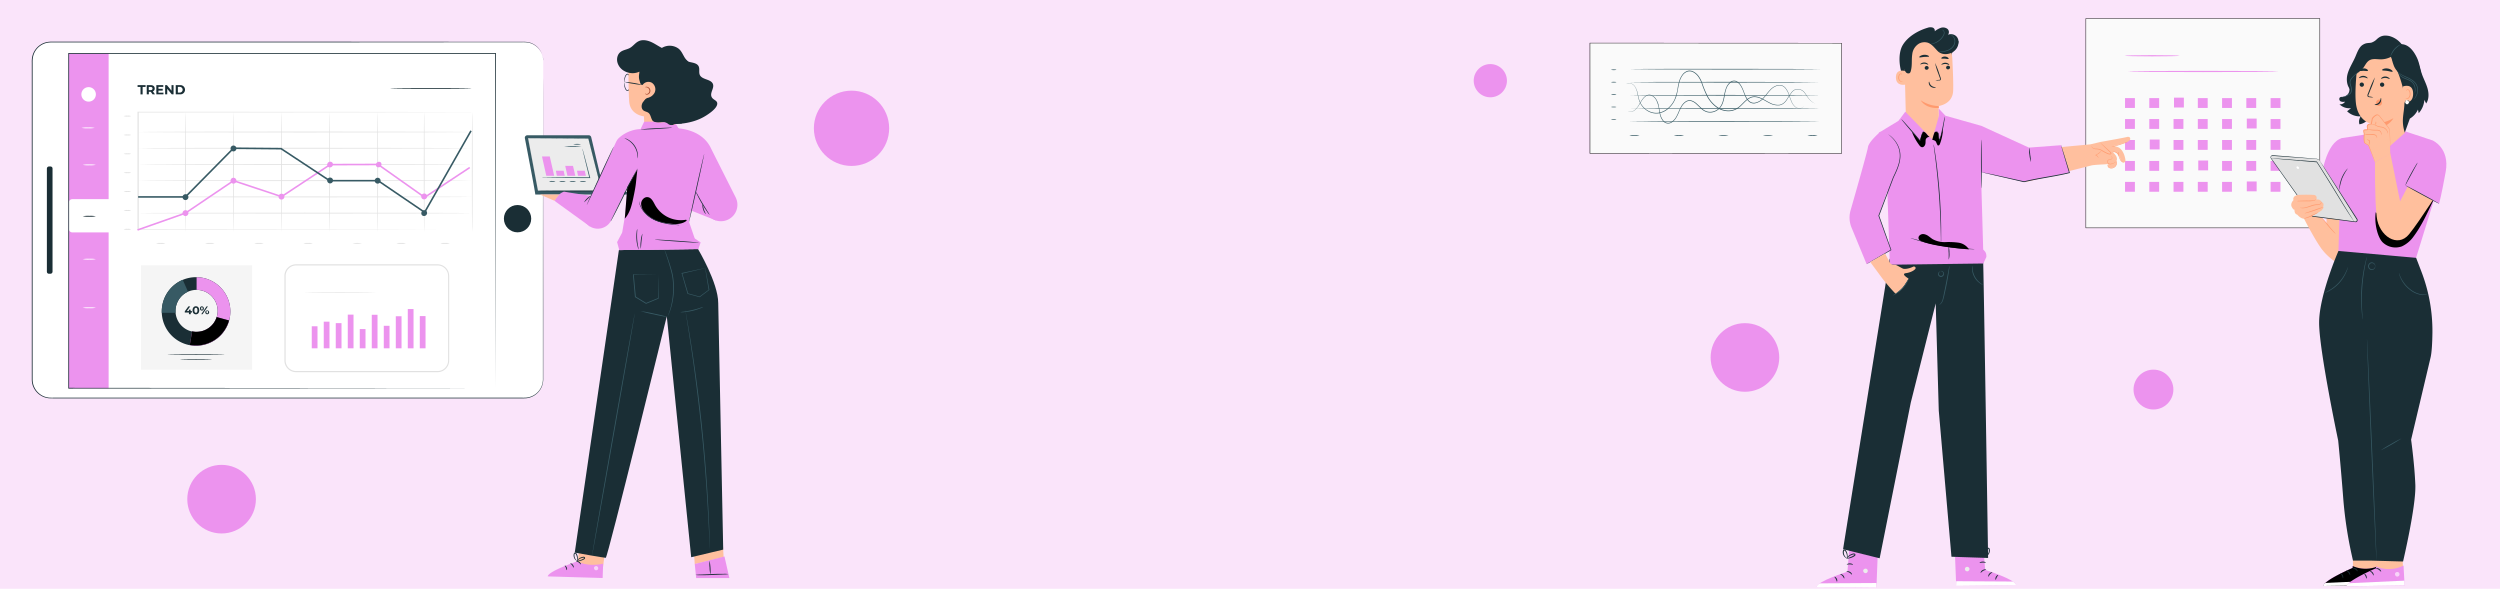 <svg id="Layer_1" data-name="Layer 1" xmlns="http://www.w3.org/2000/svg" viewBox="0 0 1380 325"><defs><style>.cls-1{fill:#fae4fa}.cls-2{fill:#fafafa}.cls-3{fill:#020102}.cls-4{fill:#375a64}.cls-5{fill:#ec93ee}.cls-6{fill:#ececec}.cls-7{fill:#fff}.cls-8{fill:#1a2e35}.cls-9{fill:#ffbf9e}.cls-10{fill:#ff9a6e}.cls-11{opacity:.3}.cls-12{fill:#ffbf9d}.cls-13{opacity:.6}.cls-14{fill:#e1e1e1}.cls-15{fill:#f5f5f5}.cls-16{fill:#ae4f34}.cls-17{opacity:.2}</style></defs><path class="cls-1" d="M-0.73 -2.67H1380.74V327.68H-0.73z"/><path class="cls-2" d="M877.69 23.78H1016.52V84.7H877.69z"/><path class="cls-3" d="M1016.63 84.86h-.12l-139-.08V23.66h.13l139 .07v.12zm-138.83-.33l138.58.08V23.94l-138.59-.07z"/><path class="cls-4" d="M1004.82 38.22c0 .1-23.59.18-52.69.16s-52.69-.11-52.69-.22S923 38 952.13 38s52.69.11 52.69.22zm0 7.2c0 .11-23.59.19-52.69.17s-52.7-.11-52.7-.22 23.59-.19 52.7-.17 52.69.12 52.69.22zm0 7.21c0 .11-23.6.19-52.7.17s-52.69-.11-52.69-.22 23.59-.19 52.69-.17 52.7.11 52.7.22zm-.01 7.21c0 .11-23.59.18-52.69.17s-52.7-.12-52.7-.22 23.59-.19 52.7-.17 52.69.11 52.69.22zm0 7.21c0 .11-23.6.18-52.69.17s-52.7-.12-52.7-.23 23.59-.18 52.7-.17 52.69.12 52.69.23z"/><path class="cls-4" d="M995.64 58.65l-.23.32a3.09 3.09 0 0 1-.89.65 3.76 3.76 0 0 1-3.85-.82 8.24 8.24 0 0 1-1.81-2.65c-.5-1.09-.9-2.35-1.37-3.67a12.14 12.14 0 0 0-2.06-3.84 4.57 4.57 0 0 0-1.79-1.26 4.13 4.13 0 0 0-2.21-.15 8.15 8.15 0 0 0-4.2 2.58c-1.26 1.31-2.36 2.93-3.71 4.39a8.14 8.14 0 0 1-5.1 2.9 4.22 4.22 0 0 1-2.91-.9 8 8 0 0 1-2-2.71c-1-2.1-1.57-4.54-2.94-6.45A4.78 4.78 0 0 0 958 45a3.17 3.17 0 0 0-3 .83 7.74 7.74 0 0 0-2 3 21.77 21.77 0 0 0-.94 3.8 26.18 26.18 0 0 1-.93 3.94 9.59 9.59 0 0 1-.85 1.84 7.76 7.76 0 0 1-1.21 1.59 7.58 7.58 0 0 1-3.22 1.86 6.65 6.65 0 0 1-3.54.06 7.72 7.72 0 0 1-3.14-1.79c-.92-.8-1.76-1.69-2.64-2.48a7.55 7.55 0 0 0-2.84-1.8 3.63 3.63 0 0 0-3.05.46 7.77 7.77 0 0 0-2.28 2.45 24.43 24.43 0 0 0-1.54 3.12 25.31 25.31 0 0 1-1.52 3.09 7.68 7.68 0 0 1-2.19 2.4 3.63 3.63 0 0 1-5.33-.83 8.32 8.32 0 0 1-1.36-2.75 22.52 22.52 0 0 1-.63-2.95 15.5 15.5 0 0 0-1.46-5.31 5.27 5.27 0 0 0-3.33-2.95 3.28 3.28 0 0 0-2 .28 5.06 5.06 0 0 0-1.56 1.19c-1.78 2-2.64 4.36-4 5.74a5 5 0 0 1-3.54 2.05 2.49 2.49 0 0 1-1-.21l-.32-.17a3.06 3.06 0 0 0 1.35.3 5.06 5.06 0 0 0 3.45-2.08c1.28-1.37 2.11-3.75 3.92-5.79a5.41 5.41 0 0 1 1.62-1.25 3.44 3.44 0 0 1 2.06-.31 5.47 5.47 0 0 1 3.55 3 10.48 10.48 0 0 1 1 2.56c.22.92.37 1.88.53 2.84a22.86 22.86 0 0 0 .62 2.91 8.24 8.24 0 0 0 1.32 2.65 3.36 3.36 0 0 0 5 .75 7.27 7.27 0 0 0 2.09-2.3 24.81 24.81 0 0 0 1.49-3.06 25.15 25.15 0 0 1 1.56-3.17 8.22 8.22 0 0 1 2.34-2.51 3.92 3.92 0 0 1 3.29-.5 8 8 0 0 1 3 1.86c.89.81 1.73 1.69 2.63 2.47a7.23 7.23 0 0 0 3 1.73 6.4 6.4 0 0 0 3.39-.06 7.24 7.24 0 0 0 3.08-1.78 7.67 7.67 0 0 0 1.13-1.51 9.41 9.41 0 0 0 .81-1.76 26.25 26.25 0 0 0 .91-3.87 22.23 22.23 0 0 1 1-3.88 8.19 8.19 0 0 1 2.08-3.18 3.47 3.47 0 0 1 3.27-.89 5.2 5.2 0 0 1 2.73 2.18c1.41 2 1.94 4.46 3 6.5a7.65 7.65 0 0 0 1.93 2.59 3.92 3.92 0 0 0 2.73.85 7.83 7.83 0 0 0 4.86-2.75c1.34-1.43 2.45-3.05 3.73-4.37A8.38 8.38 0 0 1 981.4 47a4.31 4.31 0 0 1 2.31.16 4.89 4.89 0 0 1 1.87 1.34 12 12 0 0 1 2.08 3.93c.47 1.33.86 2.59 1.35 3.67a7.87 7.87 0 0 0 1.74 2.61 3.69 3.69 0 0 0 3.75.87 3.06 3.06 0 0 0 1.14-.93z"/><path class="cls-4" d="M1002.3 57h-.36l-.45-.07a3.44 3.44 0 0 1-.59-.25 10.48 10.48 0 0 1-3.13-3.06c-.3-.39-.6-.82-.9-1.27a13.92 13.92 0 0 0-1-1.39 4.9 4.9 0 0 0-3.11-1.64 3.79 3.79 0 0 0-1.89.28 4.93 4.93 0 0 0-1.69 1.31 47.66 47.66 0 0 0-2.77 4.16 8.86 8.86 0 0 1-1.78 2 5.11 5.11 0 0 1-2.43 1.06 9.57 9.57 0 0 1-5.32-1.13c-1.75-.84-3.42-2-5.3-2.74a8.7 8.7 0 0 0-2.93-.68 5.7 5.7 0 0 0-2.95.74c-1.88 1-3.36 2.95-5.13 4.5a9.51 9.51 0 0 1-6.37 2.57 11.35 11.35 0 0 1-6.75-2.17 18 18 0 0 1-5.12-5.91 58.4 58.4 0 0 1-3.11-7.56 16 16 0 0 0-1.81-3.43 8.06 8.06 0 0 0-2.67-2.39 4.16 4.16 0 0 0-3.22-.4 5.41 5.41 0 0 0-2.68 2 10.9 10.9 0 0 0-1.6 3.22 29 29 0 0 0-.83 3.55c-.22 1.19-.42 2.38-.7 3.54a16.29 16.29 0 0 1-1.15 3.3 14.48 14.48 0 0 1-3.87 5.05 10.49 10.49 0 0 1-5.05 2.36 9.28 9.28 0 0 1-5-.67 10.73 10.73 0 0 1-6-6.84c-.41-1.4-.62-2.75-.92-4a9.73 9.73 0 0 0-1.2-3.09 4.09 4.09 0 0 0-3.52-2.04 2.61 2.61 0 0 0-1.32.55 2.14 2.14 0 0 1 1.32-.63 4.13 4.13 0 0 1 3.59 2.05 10.25 10.25 0 0 1 1.29 3.12c.31 1.21.53 2.55.94 3.93a10.47 10.47 0 0 0 5.92 6.65 9.08 9.08 0 0 0 4.87.63 10.25 10.25 0 0 0 4.92-2.33A14.09 14.09 0 0 0 924.3 55a25.39 25.39 0 0 0 1.81-6.74 28.94 28.94 0 0 1 .83-3.61 11.29 11.29 0 0 1 1.66-3.33 5.69 5.69 0 0 1 2.84-2.16 4.49 4.49 0 0 1 3.43.41 8.47 8.47 0 0 1 2.79 2.43 16.27 16.27 0 0 1 1.86 3.53 58 58 0 0 0 3.1 7.5 17.38 17.38 0 0 0 5 5.79A11 11 0 0 0 954.2 61a9.55 9.55 0 0 0 3.3-.65 10.11 10.11 0 0 0 2.88-1.83C962.12 57 963.6 55 965.57 54a5.9 5.9 0 0 1 3.09-.78 9.13 9.13 0 0 1 3 .71c1.91.77 3.59 1.94 5.31 2.77a9.37 9.37 0 0 0 5.21 1.17 4.92 4.92 0 0 0 2.32-1 8.42 8.42 0 0 0 1.73-1.93 45.65 45.65 0 0 1 2.81-4.16 5.13 5.13 0 0 1 1.77-1.35 3.94 3.94 0 0 1 2-.28 5.06 5.06 0 0 1 3.2 1.73 13.4 13.4 0 0 1 1 1.42c.3.45.59.88.88 1.27a10.62 10.62 0 0 0 3.06 3.09 2.38 2.38 0 0 0 1.35.34zM892.2 38.51c0 .11-.62.2-1.39.2s-1.4-.09-1.4-.2.63-.19 1.4-.19 1.39.09 1.39.19zm0 6.86c0 .1-.63.19-1.4.19s-1.39-.09-1.39-.2.62-.19 1.39-.19 1.4.09 1.4.2zm-.01 6.85c0 .1-.62.19-1.39.19s-1.39-.09-1.39-.2.59-.21 1.39-.21 1.39.11 1.39.22zm0 6.85c0 .1-.62.19-1.39.19s-1.4-.09-1.4-.2.63-.19 1.4-.19 1.39.13 1.39.2zm0 6.85c0 .1-.63.19-1.4.19s-1.39-.09-1.39-.2.62-.19 1.39-.19 1.4.09 1.4.2zM905 74.73a10.66 10.66 0 0 1-2.79.19 9.83 9.83 0 0 1-2.78-.2 10.07 10.07 0 0 1 2.78-.19 9.93 9.93 0 0 1 2.79.2zm24.56.01a10.07 10.07 0 0 1-2.78.19 10.66 10.66 0 0 1-2.79-.19 9.93 9.93 0 0 1 2.79-.2 9.83 9.83 0 0 1 2.78.2zm24.58.01a19.56 19.56 0 0 1-5.58 0 9.93 9.93 0 0 1 2.79-.2 10.39 10.39 0 0 1 2.79.2zm24.57.01a19.56 19.56 0 0 1-5.58 0 10.17 10.17 0 0 1 2.79-.19 10.66 10.66 0 0 1 2.79.19zm24.57.02a10.17 10.17 0 0 1-2.79.19 9.83 9.83 0 0 1-2.78-.2 10.61 10.61 0 0 1 2.78-.19 9.93 9.93 0 0 1 2.79.2z"/><path class="cls-2" d="M1151.4 10.25H1280.54V125.79H1151.4z"/><path class="cls-3" d="M1280.67 125.91h-129.4V10.12h129.4zm-129.15-.25h128.9V10.37h-128.9z"/><path class="cls-5" d="M1203.16 30.78c0 .19-6.8.34-15.18.34s-15.18-.15-15.18-.34 6.79-.35 15.18-.35 15.18.16 15.18.35zm54.72 8.67c0 .19-18.68.35-41.71.35s-41.71-.16-41.71-.35 18.67-.34 41.71-.34 41.71.15 41.71.34z"/><path class="cls-5" d="M1173.02 54.15H1178.46V59.59H1173.02z"/><path class="cls-5" d="M1186.41 54.15H1191.85V59.59H1186.41z"/><path class="cls-5" d="M1200.05 53.9H1205.49V59.34H1200.05z"/><path class="cls-5" d="M1213.2 54.15H1218.64V59.59H1213.2z"/><path class="cls-5" d="M1226.59 54.15H1232.03V59.59H1226.59z"/><path class="cls-5" d="M1239.98 54.15H1245.42V59.59H1239.98z"/><path class="cls-5" d="M1253.37 54.15H1258.81V59.59H1253.37z"/><path class="cls-5" d="M1173.02 65.71H1178.46V71.15H1173.02z"/><path class="cls-5" d="M1186.41 65.71H1191.85V71.15H1186.41z"/><path class="cls-5" d="M1199.8 65.71H1205.24V71.15H1199.8z"/><path class="cls-5" d="M1213.2 65.71H1218.64V71.15H1213.2z"/><path class="cls-5" d="M1226.59 65.71H1232.03V71.15H1226.59z"/><path class="cls-5" d="M1240.23 65.47H1245.67V70.91H1240.23z"/><path class="cls-5" d="M1253.37 65.71H1258.81V71.15H1253.37z"/><path class="cls-5" d="M1173.02 77.28H1178.46V82.72H1173.02z"/><path class="cls-5" d="M1186.66 77.03H1192.1V82.47H1186.66z"/><path class="cls-5" d="M1199.8 77.28H1205.24V82.72H1199.8z"/><path class="cls-5" d="M1213.2 77.28H1218.64V82.72H1213.2z"/><path class="cls-5" d="M1226.59 77.28H1232.03V82.72H1226.59z"/><path class="cls-5" d="M1239.98 77.28H1245.42V82.72H1239.98z"/><path class="cls-5" d="M1253.37 77.28H1258.81V82.72H1253.37z"/><path class="cls-5" d="M1173.02 88.85H1178.46V94.29H1173.02z"/><path class="cls-5" d="M1186.41 88.85H1191.85V94.29H1186.41z"/><path class="cls-5" d="M1199.8 88.85H1205.24V94.29H1199.8z"/><path class="cls-5" d="M1213.44 88.6H1218.88V94.04H1213.44z"/><path class="cls-5" d="M1226.59 88.85H1232.03V94.29H1226.59z"/><path class="cls-5" d="M1239.98 88.85H1245.42V94.29H1239.98z"/><path class="cls-5" d="M1253.37 88.85H1258.81V94.29H1253.37z"/><path class="cls-5" d="M1173.02 100.41H1178.46V105.85H1173.02z"/><path class="cls-5" d="M1186.41 100.41H1191.85V105.85H1186.41z"/><path class="cls-5" d="M1199.8 100.41H1205.24V105.85H1199.8z"/><path class="cls-5" d="M1213.2 100.41H1218.64V105.85H1213.2z"/><path class="cls-5" d="M1226.59 100.41H1232.03V105.85H1226.59z"/><path class="cls-5" d="M1240.23 100.17H1245.67V105.61H1240.23z"/><path class="cls-5" d="M1253.37 100.41H1258.81V105.85H1253.37z"/><path class="cls-5" d="M1021.14 298.84l-1.35 16.74s-16.88 5.32-17 8.41l33 .43 1-25.61z"/><path class="cls-6" d="M1030 313.88a1.31 1.31 0 0 1 1 1.48 1.29 1.29 0 0 1-1.49 1 1.39 1.39 0 0 1-1-1.57 1.36 1.36 0 0 1 1.67-.84"/><path class="cls-7" d="M1035.84 324.42l-.07-2.6-31.28.19s-1.79 1.05-1.74 2.06z"/><path class="cls-8" d="M1019.25 315.43c0 .16.82.21 1.63.69s1.25 1.14 1.4 1.07-.12-1-1.11-1.54-1.96-.36-1.92-.22zm-3.42 1.51c0 .15.67.4 1.24 1.05s.75 1.36.91 1.35.24-.91-.49-1.71-1.66-.84-1.66-.69zm-1.83 4.12c.15 0 .35-.77-.09-1.62s-1.21-1.18-1.27-1 .42.58.77 1.29.41 1.32.59 1.33zm5.43-9.45c.07.14.8-.1 1.72-.07s1.63.3 1.71.16-.62-.68-1.7-.71-1.82.5-1.73.62zm-.17-3.37a3 3 0 0 0 1.66-.06 7.44 7.44 0 0 0 1.71-.57 7.33 7.33 0 0 0 .94-.52 1.87 1.87 0 0 0 .49-.4.69.69 0 0 0 0-.84.91.91 0 0 0-.72-.34 2.17 2.17 0 0 0-.62.1 5.83 5.83 0 0 0-1 .38 6.22 6.22 0 0 0-1.5 1c-.74.72-1 1.32-.93 1.35s.43-.46 1.2-1.05a6.48 6.48 0 0 1 2.39-1.18c.35-.1.64-.11.74 0s0 .08 0 .18a1.41 1.41 0 0 1-.36.29 9 9 0 0 1-.86.52 9.64 9.64 0 0 1-1.58.65 12.31 12.31 0 0 0-1.56.49z"/><path class="cls-8" d="M1019.48 308.46a2.54 2.54 0 0 0 .39-1.58 5.18 5.18 0 0 0-.73-2.74 1.42 1.42 0 0 0-1.08-.79.77.77 0 0 0-.68.48 1.82 1.82 0 0 0-.15.6 3.63 3.63 0 0 0 .79 2.74c.67.82 1.35 1 1.36.94s-.52-.37-1-1.16a3.61 3.61 0 0 1-.57-1.51 3.29 3.29 0 0 1 0-.94c0-.35.17-.63.3-.6s.45.25.59.52a4.74 4.74 0 0 1 .44.87 5.54 5.54 0 0 1 .37 1.6c.04.95-.12 1.55-.03 1.57z"/><path class="cls-5" d="M1094.46 297.84l1.36 16.74s16.88 5.32 17 8.41l-33 .43-1-25.61z"/><path class="cls-6" d="M1085.64 312.88a1.31 1.31 0 0 0-1 1.48 1.29 1.29 0 0 0 1.49 1 1.39 1.39 0 0 0 1-1.57 1.36 1.36 0 0 0-1.67-.84"/><path class="cls-7" d="M1079.77 323.42l.06-2.6 31.29.19s1.79 1.05 1.74 2.06z"/><path class="cls-8" d="M1096.36 314.43c0 .16-.82.21-1.63.69s-1.26 1.14-1.4 1.07.12-1 1.11-1.54 1.96-.36 1.92-.22zm3.42 1.51c0 .15-.67.4-1.24 1.05s-.75 1.36-.91 1.35-.24-.91.48-1.71 1.67-.84 1.67-.69zm1.84 4.12c-.14 0-.34-.77.1-1.62s1.2-1.18 1.27-1-.42.58-.77 1.29-.43 1.32-.6 1.33zm-5.44-9.45c-.07.14-.8-.1-1.72-.07s-1.63.3-1.71.16.62-.68 1.7-.71 1.82.49 1.73.62zm.17-3.37a3 3 0 0 1-1.66-.06 7.66 7.66 0 0 1-1.72-.57 8 8 0 0 1-.93-.52 1.87 1.87 0 0 1-.49-.4.69.69 0 0 1 0-.84.91.91 0 0 1 .72-.34 2.23 2.23 0 0 1 .62.1 6.15 6.15 0 0 1 1 .38 6 6 0 0 1 1.49 1c.75.72 1 1.32.94 1.35s-.44-.46-1.2-1.05a6.48 6.48 0 0 0-2.39-1.18c-.35-.1-.65-.11-.74 0s0 .08 0 .18a1.41 1.41 0 0 0 .36.29 7.87 7.87 0 0 0 .86.52 9.64 9.64 0 0 0 1.58.65 12.31 12.31 0 0 1 1.56.49z"/><path class="cls-8" d="M1096.13 307.46a2.54 2.54 0 0 1-.39-1.58 5.18 5.18 0 0 1 .73-2.74 1.42 1.42 0 0 1 1.08-.79.77.77 0 0 1 .68.48 2.11 2.11 0 0 1 .15.6 3.63 3.63 0 0 1-.79 2.74c-.67.82-1.35 1-1.36.94s.52-.37 1-1.16a3.75 3.75 0 0 0 .57-1.51 3.29 3.29 0 0 0 0-.94c0-.35-.17-.63-.3-.6s-.45.25-.59.52a5 5 0 0 0-.44.86 5.67 5.67 0 0 0-.37 1.61c-.04.95.12 1.55.03 1.57z"/><path class="cls-8" d="M1094.69 144c.21 0 2.74 164 2.74 164l-20.23-.68-7-80.65-1.69-59.2-13.76 54.76-17.18 85.94-20.2-5 25.71-160.29 24.22-4.59zm-43.98-101.35c-2.42-4.68-3.18-13.09-.41-17.75s8.4-8 13.68-9.55a4.58 4.58 0 0 1 2.71-.17 1.78 1.78 0 0 1 1.29 2.08 11.57 11.57 0 0 1 3.29-1.87 4 4 0 0 1 3.64.5 2.33 2.33 0 0 1 .35 3.32 4.28 4.28 0 0 1 4.47.68 4.09 4.09 0 0 1 1.14 4.3 13 13 0 0 1-2.69 4.15 3.57 3.57 0 0 0-.85 3.63"/><path class="cls-9" d="M1070.66 81.23c-.15-2.25-.52-22.59-.52-22.68s7.71-.93 8-8.44c.17-3.63-.12-11.13-.47-17.91a14.14 14.14 0 0 0-13.83-13.3h-.74c-8 .21-12.27 7-11.83 14.8l1.09 43.52"/><path class="cls-10" d="M1070.14 58.55a18.8 18.8 0 0 1-9.89-3.2s2.3 4.7 10 4.26z"/><path class="cls-8" d="M1076.43 37.28a1.1 1.1 0 0 1-1.09 1 1 1 0 0 1-1.1-1 1.1 1.1 0 0 1 1.09-1 1 1 0 0 1 1.1 1zm-.43-1.45c-.14.14-1-.49-2.13-.52s-2.06.51-2.18.37.08-.31.47-.57a3 3 0 0 1 1.75-.47 2.91 2.91 0 0 1 1.69.59c.3.28.4.54.4.6zm-11.38 1.61a1.08 1.08 0 0 1-1.09 1.05 1 1 0 0 1-1.1-1 1.08 1.08 0 0 1 1.09-1.05 1.05 1.05 0 0 1 1.1 1zm-.26-1.75c-.14.14-.95-.49-2.13-.52s-2.06.52-2.18.37.08-.31.47-.57a3.14 3.14 0 0 1 1.75-.47 3 3 0 0 1 1.69.59c.35.29.47.54.4.6zm4 8.69a9 9 0 0 1 1.93-.28c.3 0 .59-.07.64-.27a1.42 1.42 0 0 0-.17-.88c-.26-.72-.53-1.48-.82-2.27a38.86 38.86 0 0 1-1.81-5.93 39.1 39.1 0 0 1 2.3 5.78l.78 2.28a1.73 1.73 0 0 1 .12 1.16.78.78 0 0 1-.51.42 2 2 0 0 1-.52 0 7.34 7.34 0 0 1-1.94-.01zm-3.49.7c.19 0 .16 1.25 1.22 2.17s2.43.82 2.44 1-.31.23-.89.23a3.24 3.24 0 0 1-2-.76 2.71 2.71 0 0 1-.95-1.82c-.06-.53.09-.83.18-.82zm-.06-13.9c-.13.31-1.3.12-2.69.24s-2.52.46-2.69.17c-.08-.13.13-.42.59-.71a4.79 4.79 0 0 1 4.09-.32c.5.22.75.44.7.62zm10.81 1.3c-.21.25-1 0-2-.09s-1.81.12-2-.16c-.08-.13.06-.39.43-.63a2.83 2.83 0 0 1 1.63-.38 2.79 2.79 0 0 1 1.58.58c.35.28.46.55.36.68z"/><path class="cls-9" d="M1051.76 39.26c-.13-.06-5.22-1.69-5.22 3.46s5.27 4.07 5.28 3.92-.06-7.38-.06-7.38z"/><path class="cls-10" d="M1050.22 44.7s-.1.06-.25.13a.92.92 0 0 1-.68 0 2.19 2.19 0 0 1-1-2 2.84 2.84 0 0 1 .25-1.29 1.05 1.05 0 0 1 .69-.68.46.46 0 0 1 .54.24c.07.15 0 .25.07.26s.11-.09.07-.3a.66.66 0 0 0-.21-.32.71.71 0 0 0-.51-.13 1.25 1.25 0 0 0-1 .79 3.05 3.05 0 0 0-.32 1.44 2.34 2.34 0 0 0 1.34 2.22 1 1 0 0 0 .79-.06c.21-.18.23-.29.22-.3z"/><path class="cls-8" d="M1081.06 22.49c.61 6.67-7.77 9.45-11.44 5.72-1.7-1.72-3.19-3.87-5.5-4.65a6.4 6.4 0 0 0-4.79.49 7.83 7.83 0 0 0-3.77 5.92c-.47 3.3.07 6.2-.81 9.23a2.06 2.06 0 0 1-.64 1.17 1.71 1.71 0 0 1-2.08-.52 6.22 6.22 0 0 1-1.31-3.39 20.68 20.68 0 0 1 .31-8.33 14.29 14.29 0 0 1 4.27-7.14 14.11 14.11 0 0 1 9.87-3.31 17.25 17.25 0 0 1 9.79 3.77 9.9 9.9 0 0 1 3.04 3.75"/><path class="cls-4" d="M1075.5 18.83a1.39 1.39 0 0 1 .73 0 3.52 3.52 0 0 1 1.73.94 4.37 4.37 0 0 1 1.31 2.59 4.91 4.91 0 0 1-1 3.39 6.54 6.54 0 0 1-2.84 2.17 9 9 0 0 1-2.86.62 11.31 11.31 0 0 1-2-.06 2.73 2.73 0 0 1-.71-.14c0-.07 1 .07 2.65-.08a9.6 9.6 0 0 0 2.74-.68 6.44 6.44 0 0 0 2.66-2.06 4.64 4.64 0 0 0 1-3.12 4.2 4.2 0 0 0-1.14-2.43 3.76 3.76 0 0 0-1.57-1c-.44-.1-.7-.1-.7-.14zm-3.5-2.36s.2-.06.5.09a1.62 1.62 0 0 1 .82 1.1 2.88 2.88 0 0 1-.4 2 8.25 8.25 0 0 1-1.44 2 9 9 0 0 1-3.75 2.33 4.31 4.31 0 0 1-1.81.3c0-.07.68-.16 1.72-.56a10 10 0 0 0 3.55-2.34 8.68 8.68 0 0 0 1.4-1.87 2.76 2.76 0 0 0 .45-1.74 1.53 1.53 0 0 0-.62-1c-.25-.26-.42-.28-.42-.31z"/><path class="cls-9" d="M1117.69 83.05l36.09-3.35 5.71-1.35s13-2.28 14.28-2.66c1.41-.44 2 .13 2.09.65.2.81-.62 1.69-1.82 2.09-.42.15-7.07 2.12-7.07 2.12a17 17 0 0 1 2.19.71c1.55.59 3 2.63 3.64 5s.63 3-.28 3.34a1.24 1.24 0 0 1-1-.18 2.33 2.33 0 0 1-1-1.36c-1.11-3.74-3.46-4.12-3.46-4.12l-.75.18s2.37 1.75 2.24 3.76a2.27 2.27 0 0 1-.22.86 3.06 3.06 0 0 1-.63 2.9 3.21 3.21 0 0 1-3 1c-.51-.1-1.06-.42-1.11-.94a1.55 1.55 0 0 1 .19-.78 1.93 1.93 0 0 0 .15-.4l-2.17.2s-4.88.21-7 .53l-34 8.63a8.73 8.73 0 0 1-10.76-6.34 8.55 8.55 0 0 1 7.69-10.49z"/><path class="cls-9" d="M1154.57 80.62a1.81 1.81 0 0 0 1.49 1.47c.74.18 1.51.11 2.25.24 2.23.38 3.89 2.44 6.13 2.71.31 0 .71 0 .81-.3s-.13-.53-.34-.73l-5.41-5.07"/><path class="cls-10" d="M1159.5 78.94a3.2 3.2 0 0 1 .64.49c.4.34 1 .83 1.65 1.45l2.39 2.18.69.64c.2.21.57.41.61.91a.6.6 0 0 1-.4.57 1.45 1.45 0 0 1-.61.08 4.78 4.78 0 0 1-1.07-.26 27.71 27.71 0 0 1-3.52-1.92 5.73 5.73 0 0 0-1.58-.58c-.52-.1-1-.1-1.5-.15a2.61 2.61 0 0 1-2-.95.92.92 0 0 1-.22-.78 2.23 2.23 0 0 0 .35.68 2.58 2.58 0 0 0 1.91.75 15.06 15.06 0 0 1 1.53.11 5.91 5.91 0 0 1 1.7.58 32.58 32.58 0 0 0 3.48 1.87 4.27 4.27 0 0 0 1 .23c.31 0 .58-.07.56-.23s-.25-.41-.48-.63l-.68-.64-2.33-2.25c-.66-.64-1.19-1.17-1.55-1.54a3 3 0 0 1-.57-.61zm6.69 5.06a3.29 3.29 0 0 1 1.42 0 2.4 2.4 0 0 1 1.19.87 6 6 0 0 1 .82 1.68 9.34 9.34 0 0 0 .75 1.79 3 3 0 0 0 1.13 1.15 1.25 1.25 0 0 0 1.09.07c.24-.12.34-.23.33-.24s-.13.06-.36.14a1.19 1.19 0 0 1-1-.14 3 3 0 0 1-1-1.11 9.81 9.81 0 0 1-.71-1.75 5.7 5.7 0 0 0-.88-1.74 2.43 2.43 0 0 0-1.34-.9 2.14 2.14 0 0 0-1.1 0 .88.88 0 0 0-.34.18zm8.31-5.73a7.33 7.33 0 0 0-1.33.38l-3.16 1-3.18 1a10 10 0 0 0-1.31.43 6 6 0 0 0 1.36-.24c.83-.2 2-.5 3.21-.89s2.36-.77 3.15-1.08a6.43 6.43 0 0 0 1.26-.6zm-9.34 7.67a3.72 3.72 0 0 0 .27.33 1.23 1.23 0 0 1 .37 1 .68.68 0 0 1-.44.51 4.08 4.08 0 0 1-.88.2 1.56 1.56 0 0 0-1 .47 1.24 1.24 0 0 0-.21 1.15 1.5 1.5 0 0 0 .77.88 2 2 0 0 0 1.08.2 6.1 6.1 0 0 0 1.69-.55 3.82 3.82 0 0 0 1-.66c.19-.21.25-.36.23-.36s-.1.11-.31.28a4.4 4.4 0 0 1-1 .57 6.79 6.79 0 0 1-1.64.47 1.5 1.5 0 0 1-1.56-.91 1 1 0 0 1 .16-.91 1.38 1.38 0 0 1 .83-.39 3.56 3.56 0 0 0 .92-.24.87.87 0 0 0 .54-.68 1.26 1.26 0 0 0-.48-1.08c-.2-.22-.32-.3-.34-.28z"/><path class="cls-10" d="M1164.22 90.29a.6.6 0 0 0-.36.15 1.16 1.16 0 0 0-.44 1 1.57 1.57 0 0 0 .9 1.29 2.71 2.71 0 0 0 2 .1 3.18 3.18 0 0 0 1.59-1.09 3 3 0 0 0 .51-2.5c-.07-.23-.14-.35-.16-.35a4.81 4.81 0 0 1 0 1.37 2.85 2.85 0 0 1-.59 1.32 2.91 2.91 0 0 1-1.48 1 2.49 2.49 0 0 1-1.75-.06 1.39 1.39 0 0 1-.82-1.08 1.09 1.09 0 0 1 .32-.87c.15-.21.29-.26.28-.28zm-5.86-3.12s0-.25-.21-.62a2.59 2.59 0 0 0-1.26-1.1v.24a7.19 7.19 0 0 0 .84-.41 5.77 5.77 0 0 0 2.34-2.19 14.67 14.67 0 0 1-2.48 2c-.27.15-.55.29-.8.41l-.29.12.29.11a2.69 2.69 0 0 1 1.22 1c.23.27.32.45.35.44zm11.33-3.33s-.44.35-.51 1 .23 1.11.29 1.07-.09-.48 0-1 .29-1.02.22-1.07z"/><path class="cls-5" d="M1117 100.33L1093.5 95s1.22 42.27 1.22 42.67 1.94 1.07 1.77 4.14l-1.69 3.64-51.61.68-1.39-41-4.71-31.84 10.82-6.56 3.82-5.07L1066.61 77l3.7-13.13-.1-3.91 3.68 3.92 19.85 5.6 26.22 12 17.73-1.33 4.61 15.2z"/><path class="cls-8" d="M1068.67 72.28a2.38 2.38 0 0 1 1.06 1.16 4.56 4.56 0 0 1 .33 1.78 6.42 6.42 0 0 0 .35 2.42l.18.42.18-.42a22.19 22.19 0 0 0 1.17-3.74c.62-2.64 1-5.06 1.29-6.81a15.58 15.58 0 0 0 .31-2.86 22.25 22.25 0 0 0-.61 2.81c-.34 1.73-.79 4.14-1.42 6.76a24.35 24.35 0 0 1-1.1 3.68h.36a6.86 6.86 0 0 1-.38-2.28 4.55 4.55 0 0 0-.44-1.86 2.17 2.17 0 0 0-.85-.93.77.77 0 0 0-.43-.13zm-19.11-6.45a3.72 3.72 0 0 0 .5.71c.35.44.86 1.06 1.5 1.83 1.28 1.53 3.07 3.63 5.06 5.93l3.18 3.64.25.28.09-.36c.45-1.77.81-3.27 1.06-4.32.1-.53.4-.83.69-.84a.64.64 0 0 1 .4.12s-.06-.22-.4-.24a.78.78 0 0 0-.55.22 1.58 1.58 0 0 0-.36.68c-.32 1-.74 2.52-1.22 4.28l.34-.07L1057 74c-2-2.3-3.82-4.37-5.16-5.85-.66-.75-1.21-1.34-1.6-1.75a3.52 3.52 0 0 0-.68-.57zm21.96 67.52a4.71 4.71 0 0 0 0-.54v-1.57-5.77c-.06-4.88-.29-11.61-.86-19s-1.35-14.11-2-18.93c-.34-2.42-.64-4.37-.87-5.71l-.27-1.55a2.19 2.19 0 0 0-.13-.53 3.24 3.24 0 0 0 0 .55c0 .4.11.91.19 1.55.18 1.4.43 3.35.74 5.72.6 4.84 1.34 11.53 1.91 18.94s.85 14.12 1 19c.06 2.4.11 4.36.14 5.77v1.57a2.34 2.34 0 0 0 .15.5zm4.2 9.91a9.28 9.28 0 0 0 .38-3.63 12.78 12.78 0 0 0-.43-3.62 19.3 19.3 0 0 0 0 3.63c.06 1.99-.07 3.6.05 3.62z"/><path class="cls-8" d="M1054.57 131.39a7.83 7.83 0 0 0 1.33.49c.86.3 2.12.69 3.69 1.13a121.48 121.48 0 0 0 12.43 2.83 120.86 120.86 0 0 0 12.67 1.54c1.63.11 3 .17 3.87.19a9.18 9.18 0 0 0 1.42 0 8.23 8.23 0 0 0-1.41-.16l-3.85-.32c-3.25-.29-7.72-.81-12.62-1.65s-9.28-1.88-12.43-2.71l-3.72-1a11.72 11.72 0 0 0-1.38-.34zm39.19-27.46c.12 0 .2-6 .17-13.4s-.15-13.4-.27-13.4-.19 6-.16 13.4.14 13.4.26 13.4z"/><path class="cls-5" d="M1038.05 72.67s-6.51 5.46-6.93 8.56c-.33 2.39-6.73 24.86-9.61 34.91a14.39 14.39 0 0 0 .54 9.49l8.31 20.14 13.45-7.79-6.72-18.89 5.56-16z"/><path class="cls-8" d="M1030.36 145.77s.09 0 .26-.12l.71-.38 2.72-1.53 9.85-5.62.11-.07v-.12l-6.72-18.93v.14l2.45-6.45L1045.3 98c1.71-3.51 3.18-6.89 3.59-10.14a13.72 13.72 0 0 0-.14-4.55 13.26 13.26 0 0 0-1.35-3.66 15.38 15.38 0 0 0-3.47-4.3 11.4 11.4 0 0 0-1.17-.9 3.3 3.3 0 0 0-.43-.28 3 3 0 0 0 .39.33 13.08 13.08 0 0 1 1.12 1 15.71 15.71 0 0 1 3.34 4.31 12.69 12.69 0 0 1 1.28 3.61 13.7 13.7 0 0 1 .1 4.45c-.43 3.18-1.91 6.51-3.62 10l-5.59 14.67c-.83 2.21-1.66 4.37-2.44 6.44V119.13l6.76 18.87.08-.19-9.77 5.74-2.68 1.6-.69.43z"/><path d="M1065 75.62a2 2 0 0 0-2 1.43c-.16.88 0 1.8-.27 2.67s-1 1.7-1.93 1.52a2.39 2.39 0 0 1-1.28-1 30.19 30.19 0 0 1-4.19-7.58c0 .06 4.61 5.19 4.61 5.19a14.72 14.72 0 0 1 1-3.78c.15-.39.33-1 .72-1.22.62-.29 1.45.61 1.87 1.15a10.54 10.54 0 0 0 1.44 1.52m7.57-4.52a26.37 26.37 0 0 1-1.68 8.39 1.9 1.9 0 0 1-.45.73.7.7 0 0 1-.81.11 9.86 9.86 0 0 1-.83-1.73c-.42-1.17-2.15-1.28-2.15-1.28a30.36 30.36 0 0 1 1.13-3.88 1.09 1.09 0 0 1 1.07-.67A1.73 1.73 0 0 1 1070 74a17.81 17.81 0 0 0 .55 3.79c.81-2.23 1.46-4.91 2-6.86m-12.78 61.81a1.75 1.75 0 0 1-.4-2.51 2.79 2.79 0 0 1 2.6-1 5.93 5.93 0 0 1 2.63 1.16c.79.56 1.52 1.2 2.35 1.7a13.75 13.75 0 0 0 6.92 1.55 40.71 40.71 0 0 1 7.16.31 8.28 8.28 0 0 1 5.84 3.7s-20.47-1.43-27.1-4.91z" class=""/><path class="cls-9" d="M1046.39 162.19a16.64 16.64 0 0 0 5.36-5.41.21.21 0 0 1 0-.17.35.35 0 0 1 .21-.13 30.63 30.63 0 0 0 1.57-2.69c-1.67-1.06-3.86-2.67-1.48-3 2.92-.4 5-1.79 5.31-2.56s-.68-1.44-1.45-.95a11.13 11.13 0 0 1-2.81.95 7.06 7.06 0 0 1-2.38.14c-.5-.05-2.24-1.22-4.1-2.08a1.55 1.55 0 0 0-.85-.11h-.71a2.24 2.24 0 0 1-1.81-1.16l-2.7-5.09-8.16 4.72 6.46 8.78a106.56 106.56 0 0 0 7.54 8.76z"/><path class="cls-4" d="M1044.71 163.11a6.37 6.37 0 0 0 1.88-.87 17 17 0 0 0 3.86-3.14 16.38 16.38 0 0 0 2.76-4.12 7 7 0 0 0 .68-1.92 27.23 27.23 0 0 1-3.76 5.76 26.87 26.87 0 0 1-5.42 4.29zm25.7 5.15s.08 0 .23-.07a2.78 2.78 0 0 0 .57-.36 4.88 4.88 0 0 0 1.34-2.08 35.62 35.62 0 0 0 .9-3.49 167.562 167.562 0 0 0 2.3-12.17c.15-1 .26-1.84.32-2.4a3.53 3.53 0 0 0 0-.89 3.18 3.18 0 0 0-.22.86c-.12.65-.28 1.45-.45 2.38-.38 2-.89 4.78-1.51 7.84-.31 1.52-.61 3-.88 4.3s-.5 2.52-.8 3.48a5.06 5.06 0 0 1-1.16 2c-.36.43-.66.56-.64.6zm.69-18.32h-.37a1.46 1.46 0 0 0-.76.66 1.38 1.38 0 0 0 .08 1.49 1.63 1.63 0 0 0 3-.73 1.55 1.55 0 0 0-.52-1.4c-.69-.58-1.31-.41-1.28-.37a2.62 2.62 0 0 1 1.06.58 1.29 1.29 0 0 1 .35 1.13 1.37 1.37 0 0 1-.94 1 1.34 1.34 0 0 1-1.32-.48 1.07 1.07 0 0 1-.12-1.13c.28-.61.85-.69.82-.75zm17.7-3.27a4.78 4.78 0 0 0-.22 1.88 9.89 9.89 0 0 0 1.23 4.4 10 10 0 0 0 3.08 3.43 4.87 4.87 0 0 0 1.72.86c0-.07-.63-.39-1.54-1.1a11.31 11.31 0 0 1-2.88-3.39 11 11 0 0 1-1.3-4.22c-.1-1.14-.01-1.85-.09-1.86z"/><path class="cls-8" d="M1121.1 89.45a24.78 24.78 0 0 0-.41-4 27.54 27.54 0 0 0-.61-4 14.9 14.9 0 0 0 .18 4.08 15.31 15.31 0 0 0 .84 3.92z"/><path class="cls-8" d="M1137.69 80.14a1 1 0 0 0 .06.29l.22.82c.22.76.51 1.8.89 3.1.79 2.71 1.92 6.5 3.26 11l.13-.22c-4.7 1.14-10.37 2.07-16.42 3.16-3 .55-5.92 1.15-8.6 1.8h.09l-16.88-3.74-4.92-1-1.32-.26a2.27 2.27 0 0 0-.46-.07 2.57 2.57 0 0 0 .44.14l1.31.33 4.89 1.16 16.85 3.89h.1c2.67-.64 5.57-1.23 8.58-1.78 6-1.09 11.72-2 16.43-3.23h.19v-.18c-1.41-4.52-2.58-8.3-3.42-11l-1-3.07-.27-.8a1.2 1.2 0 0 0-.15-.34z"/><path class="cls-12" d="M1281.61 120.23l2.64 3.41v-5.87h8.31s.92 13.43.73 16.3-3.3 11-3.3 11a31 31 0 0 1-8.38-7.57c-3.69-4.9-9.83-16.86-9.83-16.86l6.4-4z"/><path class="cls-10" d="M1281.09 119.6a9.2 9.2 0 0 0 1.08 1.5c.7.9 1.67 2.13 2.78 3.47s2.16 2.52 3 3.32a6.2 6.2 0 0 0 1.41 1.18 12.85 12.85 0 0 0-1.22-1.38c-.75-.84-1.76-2-2.87-3.38a43.29 43.29 0 0 0-4.18-4.71z"/><path class="cls-5" d="M1281.33 98.27s2.37-20 11.73-22.09l4.85 19.27-4 13.89-13.36-1.88z"/><path class="cls-5" d="M1343.17 111.59l-.44 1.43-9.2 29.79s-22.67 8.91-30.82 5.38-11.91-8.53-11.91-8.53l1.81-63.41 12.93-2 22.29-1.69 14.94 4.95z"/><path d="M1315 123.2a95.6 95.6 0 0 0 23.57-14.94l4.56 2.52c-3.43 7.16-6.28 13.69-11 20a16.36 16.36 0 0 1-6.3 5.22 10.28 10.28 0 0 1-10.58-2.22c-2.72-2.62-4.75-10.29-3.86-16.55 1.55.09 2.23 6.57 3.61 5.97z" class=""/><path class="cls-8" d="M1291.34 104.88a31.49 31.49 0 0 1 1.53-6.32 30.45 30.45 0 0 1 3.17-5.63 6.68 6.68 0 0 0-1.28 1.42 17.69 17.69 0 0 0-2.25 4.06 18 18 0 0 0-1.13 4.53 6.82 6.82 0 0 0-.04 1.94zm.04-47.32a3.27 3.27 0 0 0 3.12-1.44 3.92 3.92 0 0 1-2.4-.14 1.44 1.44 0 0 1-.57-2.09c.45-.47 1.18-.39 1.81-.44a4 4 0 0 0 3.34-2.64c.53-1.6 0-3.34-.15-5a14 14 0 0 1 5.59-12.74l10.16-6.07c3.69 4.88 4.84 11.45 4.08 17.59s-3.29 11.91-6.32 17.24a20.65 20.65 0 0 1-3.06 4.37 7.84 7.84 0 0 1-4.57 2.42 5 5 0 0 1 .75-4.4 10 10 0 0 1-7.56-2.8l2.18-1.72a7.77 7.77 0 0 1-6.4-2.14z"/><path class="cls-12" d="M1330.52 40.42a9.79 9.79 0 0 0-6.91-9.27l-12.74-3.76c-5.53-.79-9.43 6.16-9.95 11.9-.58 6.38-1 13.12-.43 17.92 1.19 9.64 8.27 11.08 8.27 11.08s-.13 4.57-.2 7.37l2.08 12.56 16.8-14.83 3.11-32.85c.01-.16-.02.1-.03-.12z"/><path class="cls-8" d="M1302.53 46.62a1.22 1.22 0 0 0 1.11 1.28 1.15 1.15 0 0 0 1.26-1.07 1.22 1.22 0 0 0-1.11-1.28 1.15 1.15 0 0 0-1.26 1.07zm-.32-3.53c.14.17 1.06-.49 2.34-.45s2.2.74 2.35.58-.08-.36-.48-.69a3.17 3.17 0 0 0-1.87-.66 3.08 3.08 0 0 0-1.87.56c-.4.3-.54.57-.47.66zm11.54 3.55a1.21 1.21 0 0 0 1.11 1.28 1.17 1.17 0 0 0 1.26-1.07 1.22 1.22 0 0 0-1.11-1.28 1.14 1.14 0 0 0-1.26 1.07zm.62-3.19c.14.17 1.07-.49 2.35-.45s2.2.74 2.34.58-.07-.37-.47-.69a3.17 3.17 0 0 0-1.87-.66 3 3 0 0 0-1.87.56c-.41.3-.55.59-.48.66zm-4.29 10.28a8.5 8.5 0 0 0-2.07-.45c-.33-.05-.63-.12-.68-.36a1.77 1.77 0 0 1 .25-1l1-2.55a44.11 44.11 0 0 0 2.37-6.66 45.41 45.41 0 0 0-2.88 6.45l-1 2.56a2.06 2.06 0 0 0-.21 1.32.83.83 0 0 0 .53.51 1.74 1.74 0 0 0 .55.1 7.5 7.5 0 0 0 2.14.08z"/><path class="cls-10" d="M1321.16 65.24s-3.2 6.5-12.46 5.31l.06-2.26a22.69 22.69 0 0 0 12.4-3.05z"/><path class="cls-8" d="M1314.91 38.68c.11.36 1.4.23 2.89.47s2.7.7 2.91.38c.1-.15-.11-.5-.59-.86a4.65 4.65 0 0 0-2.14-.85 4.78 4.78 0 0 0-2.28.2c-.56.21-.84.49-.79.66zm-12.17.37c.21.31 1.1 0 2.17.05s1.95.26 2.17-.05c.09-.15 0-.45-.43-.75a3 3 0 0 0-1.74-.55 3 3 0 0 0-1.75.55c-.39.3-.52.6-.42.75z"/><path class="cls-10" d="M1314.88 56.32a1.68 1.68 0 0 0-1.69-1.37 1.78 1.78 0 0 0-1.37.95 2.3 2.3 0 0 0-.12 1.73v.12a1.78 1.78 0 0 0 3.16-1.43z"/><path class="cls-8" d="M1310.79 57.75c0-.2 1.3-.1 2.31-1.17s1-2.5 1.15-2.5.22.34.19.94a3.39 3.39 0 0 1-.88 2.1 2.77 2.77 0 0 1-1.93.89c-.54-.01-.85-.17-.84-.26zm15.45-32.61a12.94 12.94 0 0 0-7.47-5.29c-3-.55-4.85 0-6.83 1.87a7.51 7.51 0 0 1-3 1.83c-1.45.29-2.66 0-4.39 1-2.36 1.25-3.4 4.51-4.49 7-1.36 3.1-3.3 6-4.19 9.24s-.41 7.31 2.27 9.3c-.52-2.8-.94-5.91.55-8.31 1.14-1.83 3.16-2.85 4.61-4.42 1.76-1.89 2-4.42 3.83-6.23 4.2-4.12 11.6 3.14 19.11-6"/><path class="cls-8" d="M1299.55 38.26a28.18 28.18 0 0 1 4.14-7.75 14.6 14.6 0 0 1 9.22-5.14 14.33 14.33 0 0 1 10.17 2.57l.74.06a12.17 12.17 0 0 1-9.57 4.76c-2.18 0-4.55-.58-6.42.58s-2.49 3.45-4 5c-1 1-2.36 1.69-3.34 2.76a11.5 11.5 0 0 0-2.06 4.14c-.62-2.32.23-4.76 1.12-6.98z"/><path class="cls-8" d="M1319.08 29.81l6-5.41c4.64-.25 7.61 4.28 9.21 7.78 1.18 2.6 1.55 5.51 2.44 8.23s2.38 5.38 3.21 8.2.95 6.1-.7 8.51l-1-2a12.15 12.15 0 0 1-3.12 7.36c-.14-.68-.27-1.37-.4-2a11.45 11.45 0 0 1-4.48 5l-2.79 7.7c-4.2-13 6.4-13.98-8.37-43.37z"/><path class="cls-8" d="M1319.93 30.94a29.24 29.24 0 0 0 1.4 5.15 9.81 9.81 0 0 0 3.06 4.23c2 1.53 4.66 1.84 7.1 2.45s5 1.78 6.06 4.16a61.29 61.29 0 0 0-2.09-10.32c-1.09-3.71-2.66-7.49-5.65-9.84a10.11 10.11 0 0 0-9.77-1.5"/><path class="cls-12" d="M1326.26 47.89c.12-.32 5.9-2.29 5.8 4-.09 6.11-6 4.73-6 4.55s.2-8.55.2-8.55z"/><path class="cls-10" d="M1327.9 54.16s.1.08.27.16a1 1 0 0 0 .77 0 2.63 2.63 0 0 0 1.22-2.33 3.43 3.43 0 0 0-.26-1.53 1.19 1.19 0 0 0-.75-.83.53.53 0 0 0-.62.28c-.08.17 0 .29-.07.3s-.13-.11-.08-.36a.68.68 0 0 1 .24-.37.75.75 0 0 1 .57-.15 1.45 1.45 0 0 1 1.06 1 3.76 3.76 0 0 1 .33 1.71 2.8 2.8 0 0 1-1.55 2.6 1.08 1.08 0 0 1-.94-.18c-.18-.15-.21-.29-.19-.3z"/><path class="cls-7" d="M1328.54 55.26a1.2 1.2 0 0 1 1.32.92 1.27 1.27 0 0 1-.82 1.42 1.18 1.18 0 0 1-1.41-.75 1.26 1.26 0 0 1 .63-1.51"/><path class="cls-8" d="M1328.26 55.34a1.7 1.7 0 0 0-.55.8 1.07 1.07 0 0 0 .2 1 1.11 1.11 0 0 0 1.1.36 1.17 1.17 0 0 0 .74-.91 1.07 1.07 0 0 0-.33-.93 1.52 1.52 0 0 0-.88-.37s.09-.06.28-.06a1.15 1.15 0 0 1 .73.29 1.22 1.22 0 0 1 .44 1.11 1.34 1.34 0 0 1-.91 1.13 1.31 1.31 0 0 1-1.36-.46 1.24 1.24 0 0 1-.19-1.18 1.19 1.19 0 0 1 .47-.65c.15-.13.26-.15.26-.13z"/><path class="cls-4" d="M1332.32 55s.08 0 .19-.14a3.29 3.29 0 0 0 .45-.46 7.59 7.59 0 0 0 1.23-2.08 7.37 7.37 0 0 0 .46-3.59 6.16 6.16 0 0 0-2.09-3.86 14.08 14.08 0 0 0-3.69-2.24c-1.19-.53-2.27-1-3.13-1.48a12.6 12.6 0 0 1-2.55-1.91 2.58 2.58 0 0 0 .54.69 8.9 8.9 0 0 0 1.88 1.46 29.92 29.92 0 0 0 3.12 1.58 14.6 14.6 0 0 1 3.58 2.21 5.9 5.9 0 0 1 2 3.6 7.33 7.33 0 0 1-.37 3.43 10.51 10.51 0 0 1-1.62 2.79z"/><path class="cls-4" d="M1332.84 51.36a1.54 1.54 0 0 0 .27-.59 5 5 0 0 0 .21-1.78 5.83 5.83 0 0 0-.72-2.56 5.51 5.51 0 0 0-2.31-2.22 29.38 29.38 0 0 0-2.89-1.2 7.9 7.9 0 0 1-2.15-1.24 5 5 0 0 1-1.36-1.87 1.45 1.45 0 0 0 .15.64 3.88 3.88 0 0 0 1 1.45 7.59 7.59 0 0 0 2.2 1.36c.88.39 1.88.71 2.84 1.22a5.35 5.35 0 0 1 2.18 2 6 6 0 0 1 .76 2.39 8.32 8.32 0 0 1-.18 2.4zm-13.29-20.02a18 18 0 0 1 2.31-3.94 17 17 0 0 1 3.46-2.89 3.07 3.07 0 0 0-1.24.51 9.46 9.46 0 0 0-2.52 2.12 9.83 9.83 0 0 0-1.69 2.86 3.43 3.43 0 0 0-.32 1.34zm-27.13 22.43a2.64 2.64 0 0 0 .75-.1 16.05 16.05 0 0 0 2-.56 9 9 0 0 0 1.33-.61 3.66 3.66 0 0 0 1.29-1.15 2.29 2.29 0 0 0 .35-.92l.07-.46a3 3 0 0 0 0-.52 6.43 6.43 0 0 0-.36-2 8.61 8.61 0 0 1-.41-1.91 3.17 3.17 0 0 1 .46-1.67 12.73 12.73 0 0 1 2-2.3 17.59 17.59 0 0 1 1.56-1.38 5.1 5.1 0 0 0 .61-.47 6.93 6.93 0 0 0-2.36 1.64 12.24 12.24 0 0 0-2.16 2.31 3.46 3.46 0 0 0-.54 1.88 8.26 8.26 0 0 0 .42 2 6 6 0 0 1 .35 1.9 3.14 3.14 0 0 1 0 .45l-.06.48a2 2 0 0 1-.29.78 3.44 3.44 0 0 1-1.16 1.06 8.22 8.22 0 0 1-1.26.63c-1.54.63-2.61.85-2.59.92z"/><path class="cls-12" d="M1313.45 313.06L1313.13 304.5 1298.69 303.94 1298.91 314.42 1304.16 317.69 1313.45 313.06z"/><path class="cls-5" d="M1298.6 312.47v1s-16 6.84-16.17 10l31.94-.48-.59-11a17.75 17.75 0 0 1-15.18.48z"/><path d="M1298.7 312.47v1s-16 6.84-16.16 10l31.94-.48-.59-11a17.75 17.75 0 0 1-15.19.48z" class=""/><g class="cls-13"><path class="cls-7" d="M1310.6 315.54a1.36 1.36 0 0 1 .93 1.52 1.25 1.25 0 0 1-1.46 1 1.43 1.43 0 0 1-1-1.62 1.3 1.3 0 0 1 1.62-.82"/></g><path class="cls-7" d="M1314.38 323l-.14-2.64-30.56 1.43s-1.42.66-1.24 1.69z"/><path class="cls-8" d="M1298.49 313.54c0 .16.79.23 1.57.73s1.19 1.18 1.33 1.11-.1-1-1.05-1.59-1.88-.39-1.85-.25zm-3.33 1.46c0 .15.65.42 1.19 1.09s.7 1.39.86 1.38.24-.92-.45-1.74-1.59-.86-1.6-.73zm-1.84 4.2c.14 0 .35-.78-.06-1.65s-1.15-1.22-1.22-1.09.4.6.73 1.33.4 1.4.55 1.41z"/><path class="cls-12" d="M1326.43 313.26L1326.1 304.7 1311.67 304.14 1311.89 314.61 1317.14 317.88 1326.43 313.26z"/><path class="cls-5" d="M1311.57 312.66v1s-16 6.84-16.17 10l31.94-.49-.59-11a17.71 17.71 0 0 1-15.18.49z"/><g class="cls-13"><path class="cls-7" d="M1323.58 315.73a1.35 1.35 0 0 1 .92 1.53 1.25 1.25 0 0 1-1.45 1 1.42 1.42 0 0 1-1-1.62 1.29 1.29 0 0 1 1.62-.83"/></g><path class="cls-7" d="M1327.35 323.15l-.14-2.64-30.56 1.43s-1.41.66-1.24 1.7z"/><path class="cls-8" d="M1311.47 313.74c0 .16.79.22 1.56.73s1.2 1.17 1.34 1.11-.1-1-1-1.59-1.94-.4-1.9-.25zm-3.33 1.48c0 .16.65.42 1.19 1.1s.7 1.39.85 1.38.24-.92-.44-1.75-1.6-.88-1.6-.73zm-1.84 4.17c.14 0 .34-.77-.07-1.65s-1.15-1.22-1.21-1.08.39.6.72 1.32.4 1.4.56 1.41z"/><path class="cls-12" d="M1348.11 102.31s-12 19.23-18.31 27-16.66.93-17.86-9.62-.9-30.09-.9-30.09l8.38-5.16 5.42 26.68 6.76-13z"/><path class="cls-12" d="M1311 89.59l-3.61-9.31a14.71 14.71 0 0 1-2.12-1.27c-.53-.51-.43-3.85-.28-4.47s-.58-2.33-.06-2.64 2 0 2-.62c0-.13-.74-1.71.31-2.49a4.3 4.3 0 0 1 1.66-.31l.59-3.09s2.4-3.25 3.75-1.55c0 0 5.1 6.36 5.55 7.29s.58 11.71.58 13.72"/><path class="cls-10" d="M1319.42 84.85a2.2 2.2 0 0 0 0-.56v-1.61c0-1.4 0-3.43-.07-5.94 0-1.25-.08-2.63-.18-4.11 0-.37-.06-.75-.13-1.14a2.5 2.5 0 0 0-.52-1.1c-.45-.64-.94-1.28-1.44-1.94-1-1.31-2.06-2.67-3.18-4.08a4.58 4.58 0 0 0-1-1 1.53 1.53 0 0 0-1.47 0 6.67 6.67 0 0 0-2.15 1.91c0 .3-.11.62-.18.94-.13.73-.27 1.44-.4 2.15l.18-.16a6.63 6.63 0 0 0-1.17.12 1.61 1.61 0 0 0-.6.23 1.59 1.59 0 0 0-.43.5 1.93 1.93 0 0 0-.17 1.24 3.62 3.62 0 0 0 .12.59l.09.27v.06c0 .06-.2.12-.35.15a4.36 4.36 0 0 1-.52 0l-.55.06a1 1 0 0 0-.59.25.93.93 0 0 0-.16.65 3.3 3.3 0 0 0 .07.56c.06.36.14.7.18 1a1.36 1.36 0 0 1 0 .45 3.43 3.43 0 0 0-.06.54v1a14.21 14.21 0 0 0 .1 2 2.38 2.38 0 0 0 .28 1 2.8 2.8 0 0 0 .76.58c.5.3 1 .56 1.49.81l-.07-.08 2.69 6.77c.32.77.57 1.39.76 1.84a3.48 3.48 0 0 0 .29.64 4.69 4.69 0 0 0-.21-.67l-.69-1.87c-.62-1.66-1.5-4-2.57-6.83-.48-.25-1-.51-1.46-.81a2.72 2.72 0 0 1-.66-.5 2.28 2.28 0 0 1-.21-.81 13.45 13.45 0 0 1-.08-1.92c0-.33 0-.67.05-1a3.65 3.65 0 0 1 .06-.49 1.62 1.62 0 0 0 0-.58c0-.36-.12-.7-.18-1a3 3 0 0 1-.06-.5.67.67 0 0 1 .06-.39 1 1 0 0 1 .38-.12 4.17 4.17 0 0 1 .52 0 3.55 3.55 0 0 0 .55-.06.82.82 0 0 0 .6-.31.5.5 0 0 0 .09-.21.27.27 0 0 0 0-.15v-.08l-.08-.26a3.33 3.33 0 0 1-.11-.53 1.61 1.61 0 0 1 .13-1 1.23 1.23 0 0 1 .31-.37 1.65 1.65 0 0 1 .46-.16 6.61 6.61 0 0 1 1.1-.11h.16v-.15l.41-2.15.18-.94v.08a6.39 6.39 0 0 1 2-1.79 1.15 1.15 0 0 1 1.12 0 4.65 4.65 0 0 1 .86.94c1.12 1.4 2.19 2.76 3.2 4.06.5.65 1 1.29 1.43 1.92a2.2 2.2 0 0 1 .48 1c.06.37.09.74.13 1.11.12 1.46.18 2.84.23 4.09.08 2.48.14 4.49.19 5.93 0 .67 0 1.21.05 1.61a4.85 4.85 0 0 0-.06.43z"/><path class="cls-10" d="M1309 68.48c0 .07.62.16 1.58.49a12.26 12.26 0 0 1 1.6.79 7.66 7.66 0 0 0 2.18.54 4.21 4.21 0 0 1 3.19 2 5.11 5.11 0 0 1 .53 1.56 2.23 2.23 0 0 0-.29-1.7 4.16 4.16 0 0 0-1.24-1.42 4.51 4.51 0 0 0-2.13-.8 8.13 8.13 0 0 1-2.09-.48 9.56 9.56 0 0 0-1.67-.72 4.25 4.25 0 0 0-1.66-.26zm2.17.34c.08.07.41-.24.5-.78s-.13-1-.23-.91-.08.41-.16.84-.2.79-.11.85zm-4.4 2.53a13.21 13.21 0 0 0 4.74.72 4.61 4.61 0 0 1 1.76.18 2 2 0 0 1 .94 1 10.68 10.68 0 0 1 .34 1.37 2.24 2.24 0 0 0-.08-1.47 2.16 2.16 0 0 0-1-1.25 4.4 4.4 0 0 0-1.91-.24c-2.67-.02-4.77-.42-4.79-.31zm-1.46 2.71a2.55 2.55 0 0 0 1.14.28c.72.08 1.72 0 2.8.09a5.51 5.51 0 0 1 1.47.19 1.67 1.67 0 0 1 1 .63 1.81 1.81 0 0 1 .3 1s.1-.08.14-.31a1.4 1.4 0 0 0-.21-.9 2 2 0 0 0-1.07-.83 5.67 5.67 0 0 0-1.57-.24h-2.79a6.38 6.38 0 0 0-1.21.09zm1.33 2.74c-.07 0 .33.73 1.29 1l-.15-.21-.06.52a5.77 5.77 0 0 0 0 2.13 6.1 6.1 0 0 0 .39-2.08v-.72h-.17c-.76-.21-1.23-.72-1.3-.64z"/><path class="cls-8" d="M1290.83 138.52s-10.68 24.37-10.68 39.61 10.53 65.06 10.53 65.06 1.4 13.79 2.81 32.17a225.79 225.79 0 0 0 5.38 34.11h10.53l17.09.48s7.25-30.72 6.78-42.33-2.34-24.91-2.34-24.91 9.13-38.46 10.77-45.48c.64-2.74.93-8 1-13.55a91.53 91.53 0 0 0-6-33.53l-3-7.82z"/><path class="cls-4" d="M1306.57 187.24c.12 0 1.39 27.27 2.84 60.92s2.53 60.93 2.41 60.94-1.38-27.27-2.83-60.92-2.53-60.93-2.42-60.94zm-2.3-10.89a8.42 8.42 0 0 1-.27-1.35c-.13-.87-.27-2.14-.39-3.71a86.18 86.18 0 0 1-.08-12.31 85.29 85.29 0 0 1 1.7-12.18c.34-1.54.64-2.77.88-3.62a8.61 8.61 0 0 1 .41-1.3 7.71 7.71 0 0 1-.25 1.34c-.19.86-.45 2.1-.75 3.64a98.56 98.56 0 0 0-1.62 24.41c.09 1.57.18 2.83.26 3.71a8.72 8.72 0 0 1 .11 1.37zm35.89-14.35a2 2 0 0 1-.73.46 5.21 5.21 0 0 1-2.31.4 13.15 13.15 0 0 1-7-3 16.79 16.79 0 0 1-4.87-6.07 14.6 14.6 0 0 1-.86-2.23 3.47 3.47 0 0 1-.18-.86c.08 0 .38 1.2 1.3 3a17.84 17.84 0 0 0 4.86 5.86 13.55 13.55 0 0 0 6.82 3 6.17 6.17 0 0 0 2.97-.56zm-44.11-14.51a3.06 3.06 0 0 1-.17.78 15.87 15.87 0 0 1-.74 2 21.92 21.92 0 0 1-3.84 5.95 21.13 21.13 0 0 1-5.49 4.34 14.46 14.46 0 0 1-1.92.89 2.32 2.32 0 0 1-.73.23c0-.07 1-.48 2.51-1.39A23.74 23.74 0 0 0 1291 156a24.49 24.49 0 0 0 3.87-5.78c.78-1.67 1.13-2.75 1.18-2.73zm15.07-.55s0-.17-.14-.44a1.85 1.85 0 0 0-.68-.94 1.64 1.64 0 0 0-1.57-.21 1.72 1.72 0 0 0 0 3.18 1.64 1.64 0 0 0 1.57-.21 1.85 1.85 0 0 0 .68-.94c.09-.27.1-.44.14-.44s.06.17 0 .48a1.93 1.93 0 0 1-2.55 1.49 2.11 2.11 0 0 1 0-3.94 1.93 1.93 0 0 1 2.55 1.49c.06.31.02.48 0 .48zm14.56 95.06a100.84 100.84 0 0 1-11.52 6.61 50.6 50.6 0 0 1 5.66-3.49 52.37 52.37 0 0 1 5.86-3.12z"/><path class="cls-14" d="M1280.7 88.93l20.36 32a1 1 0 0 1-.88 1.46l-23.46-3a.9.9 0 0 1-.62-.38l-22.4-31.62a1 1 0 0 1 .81-1.5l24.13 1.84a2.75 2.75 0 0 1 2.06 1.2z"/><path class="cls-8" d="M1280.7 88.93a1.65 1.65 0 0 0-.19-.29 2.62 2.62 0 0 0-.76-.66 3.14 3.14 0 0 0-1.56-.39l-2.19-.19-13.91-1.13-4.61-.36-2.46-.19a6 6 0 0 0-.64 0 1.1 1.1 0 0 0-.68.29 1.16 1.16 0 0 0-.18 1.43c2 2.89 4.23 6 6.52 9.24 4.6 6.5 9.66 13.64 15 21.14.34.47.64.92 1 1.41a1.25 1.25 0 0 0 .42.3 2.31 2.31 0 0 0 .46.09l.82.11 3.28.42 6.42.83 12.13 1.57c.25 0 .46.07.74.08a1.05 1.05 0 0 0 .78-.33 1.17 1.17 0 0 0 .32-.8 1.32 1.32 0 0 0-.28-.77c-.53-.82-1-1.63-1.55-2.43l-3-4.63-5.31-8.3-7.72-12-2.11-3.26-.56-.84-.2-.28a1.77 1.77 0 0 0 .16.3l.53.87 2 3.29 7.62 12.08 5.27 8.34 2.94 4.64 1.54 2.43a.91.91 0 0 1 .22.57.77.77 0 0 1-.22.54.64.64 0 0 1-.52.22c-.2 0-.47 0-.7-.08l-12.12-1.59-6.42-.84-3.28-.42-.83-.11a1.64 1.64 0 0 1-.36-.07.74.74 0 0 1-.27-.19l-1-1.38c-5.32-7.49-10.38-14.63-15-21.12-2.31-3.24-4.5-6.32-6.54-9.21a.79.79 0 0 1 .12-1 .69.69 0 0 1 .47-.2h.61l2.45.18 4.62.34 13.91 1 2.19.15a3.15 3.15 0 0 1 1.53.34 3.22 3.22 0 0 1 1.1.86z"/><path class="cls-8" d="M1253.7 87.34a2 2 0 0 0 .49.08l1.42.15 5.3.48 18 1.52-.15-.08c1.13 1.73 2.29 3.53 3.46 5.39 4.76 7.55 8.91 14.5 12 19.44 1.56 2.48 2.86 4.46 3.76 5.82l1.06 1.56a5 5 0 0 0 .39.53 3.72 3.72 0 0 0-.33-.58l-1-1.6c-.89-1.42-2.13-3.42-3.66-5.89-3.08-5-7.19-11.94-12-19.5-1.17-1.86-2.34-3.66-3.47-5.39v-.08h.03l-18-1.38-5.31-.37-1.42-.08a2.7 2.7 0 0 0-.57-.02z"/><path class="cls-7" d="M1268.24 91.86L1268.24 91.86 1268.23 91.86 1268.24 91.86z"/><path class="cls-7" d="M1267.66 92.23a.48.48 0 0 1 .58-.37 1.31 1.31 0 0 1 .63.37.66.66 0 0 1 .11.83c-.23.3-.71.19-1-.06a.87.87 0 0 1-.32-.77z"/><path class="cls-12" d="M1278.61 110.16s.93-2.28-1.42-2.57a77.27 77.27 0 0 0-8.52 0s-3.37.37-2.66 2.87c0 0-2 1.84-.92 3.82s1.49 1.4 1.49 1.4-.28 2.43 1.5 2.79c0 0 1.93 2.36 3.7 2.21s9.32-3.9 9.82-4.63 1.21-1.16.78-2c0 0 .93-2.15-1.06-2.48 0 .02-.15-1.78-2.71-1.41z"/><path class="cls-10" d="M1267.91 111a6.88 6.88 0 0 0 1.59.11h3.82a22.5 22.5 0 0 0 3.85-.23c1-.25 1.41-.86 1.36-.87a4.34 4.34 0 0 1-1.42.59 37.54 37.54 0 0 1-3.79.11c-1.5 0-2.85.07-3.83.12a5.82 5.82 0 0 0-1.58.17zm1.68 3.66a1.25 1.25 0 0 0 .51.19 5.61 5.61 0 0 0 1.47.09 10 10 0 0 0 2.14-.4c.79-.23 1.63-.54 2.51-.82a11 11 0 0 1 2.53-.54 3.68 3.68 0 0 0 2.15-.45 1.24 1.24 0 0 0 .51-.76 1 1 0 0 0-.09-.68c-.18-.36-.43-.38-.43-.36s.18.11.29.42a1 1 0 0 1-.44 1.15 3.87 3.87 0 0 1-2 .31 10.3 10.3 0 0 0-2.62.52l-2.5.85a11.6 11.6 0 0 1-2.06.47 12.16 12.16 0 0 1-1.97.01zm2.52 3.11a5.67 5.67 0 0 0 1.59-.31c1-.26 2.29-.65 3.73-1.13s2.73-1 3.65-1.37a6.61 6.61 0 0 0 1.46-.71 53.08 53.08 0 0 0-5.23 1.69c-2.88.98-5.22 1.72-5.2 1.83zm-.6 2.89a3.24 3.24 0 0 0 1.31-.16 15.64 15.64 0 0 0 3-1.09c1.13-.53 2.12-1.08 2.83-1.47a4.66 4.66 0 0 0 1.13-.7 24.3 24.3 0 0 0-4.12 1.8c-2.21 1.1-4.16 1.51-4.15 1.62z"/><path class="cls-5" d="M1342.77 77.49s9.64 4.15 7.25 17.35-3.64 17.6-3.64 17.6l-19-10.34z"/><path class="cls-8" d="M1327.76 102.32a3.7 3.7 0 0 0 .7.46c.46.28 1.13.67 2 1.14 1.67 1 4 2.24 6.56 3.64s4.91 2.64 6.61 3.53c.85.44 1.54.79 2 1a2.87 2.87 0 0 0 .77.33 4 4 0 0 0-.7-.47l-2-1.14c-1.67-1-4-2.23-6.56-3.63s-4.9-2.64-6.61-3.53c-.85-.44-1.54-.79-2-1a2.87 2.87 0 0 0-.77-.33zm0 0a13.55 13.55 0 0 0 1-1.83l2.42-4.45c.91-1.68 1.74-3.19 2.43-4.45a10.83 10.83 0 0 0 .92-1.89 12 12 0 0 0-1.16 1.75c-.67 1.1-1.58 2.65-2.53 4.39s-1.78 3.34-2.33 4.52a9.33 9.33 0 0 0-.75 1.96z"/><rect class="cls-7" x="17.76" y="23.22" width="282.1" height="196.57" rx="10.28"/><path class="cls-8" d="M299.86 33.5v-.61a9.36 9.36 0 0 0-.27-1.78 9.7 9.7 0 0 0-1.12-2.75 10.15 10.15 0 0 0-2.73-3 10 10 0 0 0-2.13-1.24 10.53 10.53 0 0 0-2.65-.7 22.85 22.85 0 0 0-3-.09h-19.1l-100.69.08H29.24a18.22 18.22 0 0 0-2.57.11 9.53 9.53 0 0 0-2.46.66 10.07 10.07 0 0 0-4.06 3.07 9.86 9.86 0 0 0-2 4.69 15 15 0 0 0-.15 2.63v174.89a11.53 11.53 0 0 0 .43 2.93 10.62 10.62 0 0 0 1.27 2.68 10.12 10.12 0 0 0 4.51 3.7 10.73 10.73 0 0 0 2.85.71c1 .08 2 .05 3 .05h258.42a21 21 0 0 0 2.25-.07 9.83 9.83 0 0 0 2.16-.5 10.09 10.09 0 0 0 6.12-5.93 11 11 0 0 0 .67-4.26v-4.38-33.36c0-42.51.06-76.91.07-100.69 0-11.88 0-21.11.05-27.37v-7.12-2.43 36.92c0 23.78.05 58.18.08 100.69v37.74a11.41 11.41 0 0 1-.69 4.39 10.46 10.46 0 0 1-6.34 6.15 10.13 10.13 0 0 1-2.24.52 19.6 19.6 0 0 1-2.29.07H30c-1 0-2 0-3-.05a11.74 11.74 0 0 1-3-.75 11.51 11.51 0 0 1-2.65-1.59 11.3 11.3 0 0 1-2.07-2.29 11.14 11.14 0 0 1-1.28-2.66 11.4 11.4 0 0 1-.45-3.07v-94.67V48 34.57a15.09 15.09 0 0 1 .13-2.68A10.46 10.46 0 0 1 19.81 27 10.66 10.66 0 0 1 24 23.8a10.49 10.49 0 0 1 2.57-.68 18 18 0 0 1 2.67-.12h138.87l100.69.07h19.1a23.28 23.28 0 0 1 3 .1 10.58 10.58 0 0 1 2.67.72 11.47 11.47 0 0 1 2.15 1.26 10.24 10.24 0 0 1 2.73 3.08 10 10 0 0 1 1.1 2.77 8.6 8.6 0 0 1 .25 1.8c.06.5.06.7.06.7z"/><path class="cls-7" transform="rotate(-90 155.68 122.24)" d="M63.59 4.44H247.77V240.03H63.59z"/><circle class="cls-8" cx="285.69" cy="120.71" r="7.54"/><rect class="cls-8" x="-2.16" y="119.95" width="59.21" height="3.12" rx="1.08" transform="rotate(-90 27.44 121.51)"/><path class="cls-5" d="M37.89 29.52H59.96V214.33H37.89z"/><path class="cls-7" d="M40 109.93h20.91v18.37H40a2.11 2.11 0 0 1-2.11-2.11V112a2.11 2.11 0 0 1 2.11-2.07zm8.92-53.83a4 4 0 0 1-4-4 4 4 0 0 1 4-4 4 4 0 0 1 4 4 4 4 0 0 1-4 4zm3.35 14.49a14.39 14.39 0 0 1-3.63.23 14.39 14.39 0 0 1-3.64-.23 14.39 14.39 0 0 1 3.63-.23 14.39 14.39 0 0 1 3.64.23zM52.91 91a14 14 0 0 1-3.63.24 14 14 0 0 1-3.62-.24 14.85 14.85 0 0 1 3.62-.23 14.9 14.9 0 0 1 3.63.23zm0 52.06a14 14 0 0 1-3.63.24 14 14 0 0 1-3.62-.24 14.85 14.85 0 0 1 3.62-.23 14.9 14.9 0 0 1 3.63.23zm0 26.83a14.32 14.32 0 0 1-3.63.23 14.27 14.27 0 0 1-3.62-.23 14.27 14.27 0 0 1 3.62-.23 14.32 14.32 0 0 1 3.63.23z"/><path class="cls-8" d="M52.91 119.38a14 14 0 0 1-3.63.24 14 14 0 0 1-3.62-.24 14.85 14.85 0 0 1 3.62-.23 14.9 14.9 0 0 1 3.63.23z"/><path class="cls-8" d="M273.48 214.33c0-1.6-.08-73.33-.2-184.81l.2.19H37.91l.23-.23v184.81l-.21-.21 235.59.21-235.59.2h-.21v-.2V29.24h236.01v.2c-.18 111.56-.25 183.29-.25 184.89z"/><path class="cls-5" d="M198.59 181.64H201.76V192.27H198.59z"/><path class="cls-5" d="M172.09 180.1H175.26V192.27H172.09z"/><path class="cls-5" d="M178.71 177.56H181.88V192.27H178.71z"/><path class="cls-5" d="M185.34 178.37H188.51V192.27H185.34z"/><path class="cls-5" d="M191.97 173.67H195.14V192.27H191.97z"/><path class="cls-5" d="M205.22 173.76H208.39V192.27H205.22z"/><path class="cls-5" d="M211.85 179.84H215.02V192.27H211.85z"/><path class="cls-5" d="M218.48 174.57H221.65V192.27H218.48z"/><path class="cls-5" d="M225.1 170.59H228.27V192.28H225.1z"/><path class="cls-5" d="M231.73 174.48H234.9V192.27H231.73z"/><path class="cls-14" d="M241.54 205.45h-78.07A6.45 6.45 0 0 1 157 199v-46.66a6.45 6.45 0 0 1 6.44-6.45h78.07a6.45 6.45 0 0 1 6.44 6.45V199a6.45 6.45 0 0 1-6.41 6.45zm-78.07-58.92a5.81 5.81 0 0 0-5.8 5.81V199a5.81 5.81 0 0 0 5.8 5.81h78.07a5.82 5.82 0 0 0 5.81-5.81v-46.66a5.82 5.82 0 0 0-5.81-5.81z"/><path class="cls-14" d="M207.91 161.41c0 .09-9 .17-20.16.17s-20.17-.08-20.17-.17 9-.17 20.17-.17 20.16.08 20.16.17z"/><path class="cls-15" d="M77.83 146.42L77.83 204.06 84.8 204.06 94.41 204.06 139.17 204.06 139.17 146.42 77.83 146.42z"/><path class="cls-8" d="M108.23 153a18.93 18.93 0 1 0 18.92 18.93A18.92 18.92 0 0 0 108.23 153zm.28 30.27a11.63 11.63 0 1 1 11.63-11.63 11.63 11.63 0 0 1-11.63 11.58z"/><path class="cls-5" d="M108.52 153v7a11.63 11.63 0 0 1 11.63 11.62 11.79 11.79 0 0 1-.55 3.53l6.86 1.86a19.14 19.14 0 0 0 .7-5.1A18.92 18.92 0 0 0 108.52 153z"/><path class="cls-4" d="M96.89 171.59a11.64 11.64 0 0 1 6.89-10.59l-2.91-6.53a18.92 18.92 0 0 0-11.57 17.41v.79h7.62a9.54 9.54 0 0 1-.03-1.08z"/><path class="cls-5" d="M108.51 183.22a11.73 11.73 0 0 1-2.46-.27c-.29 1.69-.84 5-1.28 7.53A18.91 18.91 0 0 0 126.45 177l-6.86-1.86a11.64 11.64 0 0 1-11.08 8.08z"/><path d="M108.51 183.13a11.73 11.73 0 0 1-2.46-.26c-.29 1.69-.84 4.95-1.28 7.53a19.7 19.7 0 0 0 3.46.32 18.93 18.93 0 0 0 18.22-13.83l-6.86-1.89a11.62 11.62 0 0 1-11.08 8.13z" class=""/><path class="cls-8" d="M106 172.53h-.7v.91h-1v-.91H102v-.67l2-2.73h1l-1.88 2.59h1.16v-.8h.94v.8h.7zm.29-1.25c0-1.41.79-2.22 1.85-2.22s1.84.81 1.84 2.22-.78 2.23-1.84 2.23-1.85-.81-1.85-2.23zm2.69 0c0-1-.35-1.38-.84-1.38s-.84.41-.84 1.38.35 1.39.84 1.39.86-.41.86-1.39zm1.41-1.01a1.07 1.07 0 0 1 1.07-1.18 1.19 1.19 0 0 1 0 2.37 1.07 1.07 0 0 1-1.07-1.19zm1.52 0c0-.46-.18-.68-.45-.68s-.45.23-.45.68.19.68.45.68.45-.22.45-.68zm2.11-1.14h.73l-2.93 4.31h-.74zm-.7 3.17a1.07 1.07 0 1 1 1.06 1.18 1.07 1.07 0 0 1-1.06-1.18zm1.51 0c0-.46-.18-.68-.45-.68s-.45.22-.45.68.18.68.45.68.45-.23.45-.68zm9.06 23.28c0 .1-7 .18-15.66.18s-15.66-.08-15.66-.18 7-.18 15.66-.18 15.66.08 15.66.18zm-6.98 2.87c0 .1-3.89.18-8.68.18s-8.69-.08-8.69-.18 3.89-.18 8.69-.18 8.68.08 8.68.18z"/><path class="cls-14" d="M260.45 61.93h-14.01l-38.71.07-131.49.08.32-.23v65l-.32-.23 130.58.08 38.4.07h13.9-13.9l-38.4.07-130.58.08h-.32v-.23-33-32 .01h.32l131.49.08 38.71.07h13.09z"/><path class="cls-14" d="M260.45 72.88c0 .13-41.24.23-92.1.23s-92.11-.1-92.11-.23 41.23-.24 92.11-.24 92.1.11 92.1.24zm0 8.95c0 .13-41.24.24-92.1.24s-92.11-.07-92.11-.24 41.23-.24 92.11-.24 92.1.11 92.1.24zm0 8.95c0 .13-41.24.24-92.1.24s-92.11-.11-92.11-.24 41.23-.23 92.11-.23 92.1.1 92.1.23zm0 8.96c0 .13-41.24.23-92.1.23s-92.11-.1-92.11-.23 41.23-.24 92.11-.24 92.1.11 92.1.24zm0 8.95c0 .13-41.24.24-92.1.24s-92.11-.11-92.11-.24 41.23-.23 92.11-.23 92.1.1 92.1.23zm-184.21 8.96c0-.13 41.24-.24 92.1-.24s92.11.11 92.11.24-41.23.23-92.11.23-92.1-.1-92.1-.23z"/><path class="cls-14" d="M102.35 127.93c-.13 0-.24-14.78-.24-33s.11-33 .24-33 .24 14.77.24 33-.11 33-.24 33zm26.53 0c-.13 0-.24-14.78-.24-33s.11-33 .24-33 .24 14.77.24 33-.12 33-.24 33zm26.53 0c-.13 0-.24-14.78-.24-33s.11-33 .24-33 .24 14.77.24 33-.11 33-.24 33zm26.53 0c-.13 0-.23-14.78-.23-33s.1-33 .23-33 .24 14.77.24 33-.11 33-.24 33zm26.53 0c-.13 0-.23-14.78-.23-33s.1-33 .23-33 .24 14.77.24 33-.11 33-.24 33zm25.68 0c-.13 0-.23-14.78-.23-33s.1-33 .23-33 .24 14.77.24 33-.11 33-.24 33zm26.53 0c-.13 0-.23-14.78-.23-33s.1-33 .23-33 .24 14.77.24 33-.1 33-.24 33z"/><path class="cls-5" d="M104 117.65a1.62 1.62 0 1 1-1.62-1.62 1.62 1.62 0 0 1 1.62 1.62zm26.5-17.91a1.62 1.62 0 1 1-1.62-1.62 1.62 1.62 0 0 1 1.62 1.62zm26.5 8.8a1.62 1.62 0 1 1-1.62-1.62 1.62 1.62 0 0 1 1.62 1.62zm26.39-18.86A1.67 1.67 0 0 1 181 92a1.67 1.67 0 0 1 2.39-2.32zm26.84 0a1.67 1.67 0 0 1-2.37 2.32 1.67 1.67 0 0 1 2.37-2.32zm25.1 17.58a1.67 1.67 0 0 1-2.36 2.36 1.67 1.67 0 0 1 2.36-2.36z"/><path class="cls-4" d="M130.5 81.83a1.62 1.62 0 1 1-3.23 0 1.62 1.62 0 0 1 3.23 0zM104 108.69a1.62 1.62 0 1 1-3.23 0 1.62 1.62 0 0 1 3.23 0zm131.34 7.77a1.68 1.68 0 0 1-2.37 2.37 1.68 1.68 0 0 1 2.37-2.37zm-25.25-16.72a1.62 1.62 0 1 1-1.62-1.62 1.62 1.62 0 0 1 1.62 1.62zm-26.26-.24a1.62 1.62 0 1 1-3.23 0 1.62 1.62 0 0 1 3.23 0z"/><path class="cls-14" d="M91.27 134.35a7.18 7.18 0 0 1-2.55.23 7.26 7.26 0 0 1-2.56-.23 7.12 7.12 0 0 1 2.56-.24 7 7 0 0 1 2.55.24zm27.12 0a7.21 7.21 0 0 1-2.56.23 7.18 7.18 0 0 1-2.55-.23 7 7 0 0 1 2.55-.24 7.07 7.07 0 0 1 2.56.24zm27.12 0a7.26 7.26 0 0 1-2.56.23 7.18 7.18 0 0 1-2.55-.23 7 7 0 0 1 2.55-.24 7.12 7.12 0 0 1 2.56.24zm27.11 0a7.18 7.18 0 0 1-2.55.23 7.26 7.26 0 0 1-2.56-.23 7.12 7.12 0 0 1 2.56-.24 7 7 0 0 1 2.55.24zm27.12 0a14.31 14.31 0 0 1-5.11 0 13.72 13.72 0 0 1 5.11 0zm24.26 0a7.26 7.26 0 0 1-2.56.23 7.18 7.18 0 0 1-2.55-.23 7 7 0 0 1 2.55-.24 7.12 7.12 0 0 1 2.56.24zm24.24 0a7.26 7.26 0 0 1-2.56.23 7.18 7.18 0 0 1-2.55-.23 7 7 0 0 1 2.55-.24 7.12 7.12 0 0 1 2.56.24zm-175.83-7.77a4.79 4.79 0 0 1-2.06.23 4.81 4.81 0 0 1-2.07-.23 4.73 4.73 0 0 1 2.07-.24 4.7 4.7 0 0 1 2.06.24zm0-10.42a4.7 4.7 0 0 1-2.06.24 4.73 4.73 0 0 1-2.07-.24 4.81 4.81 0 0 1 2.07-.23 4.79 4.79 0 0 1 2.06.23zm0-10.41a4.79 4.79 0 0 1-2.06.23 4.81 4.81 0 0 1-2.07-.23 4.73 4.73 0 0 1 2.07-.24 4.7 4.7 0 0 1 2.06.24zm0-10.42a4.7 4.7 0 0 1-2.06.24 4.73 4.73 0 0 1-2.07-.24 4.81 4.81 0 0 1 2.07-.23 4.79 4.79 0 0 1 2.06.23zm0-10.41a4.79 4.79 0 0 1-2.06.23 4.81 4.81 0 0 1-2.07-.23 4.73 4.73 0 0 1 2.07-.24 4.7 4.7 0 0 1 2.06.24zm0-10.42a4.7 4.7 0 0 1-2.06.24 4.73 4.73 0 0 1-2.07-.24 4.81 4.81 0 0 1 2.07-.23 4.79 4.79 0 0 1 2.06.23zm0-10.41a4.7 4.7 0 0 1-2.06.24 4.73 4.73 0 0 1-2.07-.24 4.73 4.73 0 0 1 2.07-.24 4.7 4.7 0 0 1 2.06.24z"/><path class="cls-5" d="M76.06 127.36L75.77 126.52 102.15 117.25 128.81 99.25 155.35 108.05 182.08 90.42 208.85 90.34 208.96 90.42 234.4 108.39 259.04 92.11 259.53 92.85 234.38 109.47 234.13 109.29 208.57 91.23 182.34 91.31 155.48 109.03 128.95 100.23 102.5 118.07 76.06 127.36z"/><path class="cls-4" d="M234.54 117.84L208.57 100.18 181.81 100.18 155.03 82.51 129.06 82.28 102.54 109.14 76.24 109.14 76.24 108.25 102.16 108.25 128.7 81.38 155.3 81.62 182.08 99.29 208.84 99.29 234.24 116.56 259.61 71.98 260.38 72.42 234.54 117.84z"/><path class="cls-8" d="M260.18 48.91c0 .13-10 .23-22.34.23s-22.34-.1-22.34-.23 10-.23 22.34-.23 22.34.1 22.34.23zM77.56 48h-1.62v-1h4.42v1h-1.63v4.11h-1.17zm6.65 4.07l-1-1.41h-1.05v1.41H81V47h2.2c1.35 0 2.2.7 2.2 1.84a1.65 1.65 0 0 1-1 1.6l1.14 1.63zM83.11 48h-1v1.76h1c.72 0 1.08-.33 1.08-.88s-.36-.88-1.08-.88zm7.11 3.13v.94H86.3V47h3.83v.94h-2.66V49h2.35v1h-2.35v1.18zM95.8 47v5.07h-1L92.31 49v3.08h-1.15V47h1l2.52 3.08V47zm1.2 0h2.3a2.55 2.55 0 1 1 0 5.07H97zm2.25 4.1a1.57 1.57 0 1 0 0-3.14h-1.07v3.14z"/><path class="cls-9" d="M397.06 263.56L399.43 307.53 383.5 311.38 380.33 268.42 397.06 263.56z"/><path class="cls-5" d="M399.9 307.16L402.62 319.09 384.29 319.09 383.5 311.32 399.9 307.16z"/><path class="cls-8" d="M383.91 317.36a13.21 13.21 0 0 0 2.67.15c1.65 0 3.93 0 6.44-.12l6.43-.27a14 14 0 0 0 2.67-.22 13.8 13.8 0 0 0-2.67-.14c-1.65 0-3.93 0-6.45.12l-6.43.27a15.75 15.75 0 0 0-2.66.21z"/><path class="cls-8" d="M391.68 309.48a14.89 14.89 0 0 0 0 3.87 15.33 15.33 0 0 0 .51 3.83 29.23 29.23 0 0 0-.51-7.7z"/><path class="cls-9" d="M336.58 284.94L332.71 314.07 318.61 313.09 321.58 286.38 336.58 284.94z"/><path class="cls-5" d="M318.47 309.93s-15.84 5.35-16.11 8.24l30.29.89.28-7.92-1.13.22a22.49 22.49 0 0 1-13.33-1.43z"/><g class="cls-13"><path class="cls-7" d="M329.38 312.52a1.22 1.22 0 0 1 .81 1.43 1.18 1.18 0 0 1-1.41.82 1.31 1.31 0 0 1-.86-1.52 1.24 1.24 0 0 1 1.57-.69"/></g><path class="cls-8" d="M318 309.76c0 .15.74.24 1.45.74s1.08 1.13 1.22 1.07-.06-.91-.93-1.5-1.74-.44-1.74-.31zm-3.24 1.24c0 .15.6.42 1.08 1.06s.61 1.3.76 1.3.27-.84-.35-1.62-1.48-.9-1.49-.74zm-1.91 3.73c.13 0 .36-.69 0-1.51s-1-1.17-1.1-1.05.35.57.63 1.25.32 1.3.47 1.31z"/><path class="cls-8" d="M318.31 309.69a2.84 2.84 0 0 0 1.52 0 6.47 6.47 0 0 0 1.6-.44 7.12 7.12 0 0 0 .88-.43 2 2 0 0 0 .47-.35.64.64 0 0 0 .09-.78.81.81 0 0 0-.64-.36 2.43 2.43 0 0 0-.57.06 5.28 5.28 0 0 0-1 .3 5 5 0 0 0-1.43.88c-.72.63-1 1.17-.92 1.2s.42-.4 1.15-.92a6.23 6.23 0 0 1 1.37-.72 6 6 0 0 1 .88-.24c.33-.08.6-.07.68.07s0 .08 0 .17a1.26 1.26 0 0 1-.35.25 8.06 8.06 0 0 1-.81.44 9.49 9.49 0 0 1-1.48.52 9.39 9.39 0 0 0-1.44.35z"/><path class="cls-8" d="M318.5 309.9c.05 0 .36-.49.44-1.45a4.83 4.83 0 0 0-.16-1.67 4.68 4.68 0 0 0-.36-.93 1.25 1.25 0 0 0-.94-.79.71.71 0 0 0-.65.4 1.91 1.91 0 0 0-.17.55 3.26 3.26 0 0 0 0 1 3.38 3.38 0 0 0 .6 1.58c.57.8 1.18 1 1.19.95s-.45-.37-.88-1.14a3.54 3.54 0 0 1-.44-1.44 3.3 3.3 0 0 1 0-.88c.06-.32.19-.57.31-.54s.4.25.51.51a5.06 5.06 0 0 1 .36.84 5.65 5.65 0 0 1 .25 1.52c.03.92-.14 1.47-.06 1.49z"/><path class="cls-8" d="M385.28 137.45s11.18 18.68 11.18 29.85l2.75 136.08-17.67 4.21-13.47-133s-32.64 133.33-33.69 133.33-17.12-2.88-17.12-2.88l24.37-167z"/><path class="cls-4" d="M378.32 171a1.52 1.52 0 0 0 0 .35c0 .25.09.58.15 1 .14.9.35 2.19.61 3.83.54 3.33 1.3 8.15 2.2 14.12 1.8 11.89 4 28.42 5.92 46.74s3 34.95 3.68 47c.32 6 .56 10.9.7 14.27.08 1.66.14 3 .18 3.88l.06 1a2 2 0 0 0 0 .35 1.88 1.88 0 0 0 0-.35v-1c0-.91-.05-2.22-.09-3.88-.08-3.37-.27-8.25-.55-14.28-.57-12-1.67-28.69-3.54-47s-4.17-34.84-6.06-46.75c-.94-6-1.75-10.78-2.36-14.1-.3-1.63-.53-2.92-.7-3.82l-.19-1a2.74 2.74 0 0 0-.01-.36zm-27.96 2.21c-.14 0-5.53 29.84-12 66.69s-11.69 66.77-11.56 66.79 5.52-29.83 12-66.7 11.69-66.76 11.56-66.78zm18.33 1.17s.08-.11.19-.34.26-.56.45-1a34.66 34.66 0 0 0 1.31-3.83 39 39 0 0 0 1.26-13.29 37.37 37.37 0 0 0-.47-3.79 35.29 35.29 0 0 0-.84-3.47c-.62-2.17-1.27-4.1-1.82-5.72s-1-2.91-1.38-3.8c-.17-.41-.3-.75-.41-1a1.35 1.35 0 0 0-.17-.34s0 .13.09.37l.33 1.05c.31 1 .74 2.27 1.25 3.85s1.13 3.56 1.73 5.73c.3 1.09.6 2.23.81 3.43s.37 2.46.46 3.75a41.6 41.6 0 0 1-1.13 13.18c-.42 1.65-.87 2.95-1.18 3.85a12.78 12.78 0 0 0-.48 1.37zm-5-22.86a1.13 1.13 0 0 0 0 .27v.71c0 .67-.06 1.57-.11 2.69-.08 2.34-.2 5.59-.33 9.47l.11-.17-6.8 2.77h.19l-5.52-3.36-.36-.22.1.16c-.42-4.49-.81-8.71-1.15-12.35l-.18.2 10.16-.09 2.9-.05h1.06-3.85l-10.29-.09h-.21v.21c.32 3.65.69 7.87 1.09 12.36V164l.09.05.36.22 5.53 3.35.09.06h.1l6.78-2.82h.11v-.12c.06-3.94.11-7.23.15-9.59v-2.65a8.83 8.83 0 0 0-.02-.98zm25.57-3.59a8.48 8.48 0 0 0 .12.92c.09.62.22 1.45.38 2.49.35 2.16.84 5.16 1.42 8.75l.07-.18-5.14 3.81h.18l-6.24-1.72-.32-.09.15.14c-1.2-4.07-2.32-7.89-3.29-11.19l-.14.23 9.23-2.2 2.62-.65a7.57 7.57 0 0 0 1-.26 6.62 6.62 0 0 0-.9.16l-2.6.55-9.39 2h-.2l.06.19c.95 3.31 2.06 7.14 3.23 11.21v.12h.11l.32.09 6.25 1.72h.1l.08-.06 5.11-3.85.09-.07v-.11c-.67-3.62-1.22-6.65-1.63-8.83-.19-1-.35-1.82-.46-2.43a6 6 0 0 0-.21-.74zm-35.68 23.81a72.59 72.59 0 0 0 7.51 1.85 67.9 67.9 0 0 0 7.61 1.41 72.4 72.4 0 0 0-7.52-1.85 67.53 67.53 0 0 0-7.6-1.41z"/><path class="cls-4" d="M375.54 172.33a7 7 0 0 0 1.93 0 33 33 0 0 0 4.59-.72 31.44 31.44 0 0 0 4.45-1.36 7 7 0 0 0 1.74-.84 10.83 10.83 0 0 0-1.84.55c-1.12.37-2.69.83-4.44 1.23s-3.36.67-4.53.84a11.69 11.69 0 0 0-1.9.3z"/><path class="cls-8" d="M377.5 30.57c-.61 1.76 1.48 3.25 3.29 3.67s4 .68 4.85 2.34c.72 1.45 0 3.28.65 4.76 1.24 2.81 6.29 2.22 7.28 5.13.67 2-1.2 4.06-1 6.15.27 2.4 2.94 2.47 3.31 4.13.72 3.23-6.78 7.46-7.43 7.82-3.6 2-12.38 5.8-27.56 2.77m-16.28-21.82a18.28 18.28 0 0 1 .61-3 2.9 2.9 0 0 1 .75-1.21c.37-.35.85-.13 1.15.37a7.71 7.71 0 0 1 .83 3.79 7.73 7.73 0 0 1-.83 3.8c-.3.5-.78.72-1.15.37a2.9 2.9 0 0 1-.75-1.21 18 18 0 0 1-.61-3 2.15 2.15 0 0 0-.07.83 8.22 8.22 0 0 0 .35 2.24 3.27 3.27 0 0 0 .82 1.41 1 1 0 0 0 1 .23 1.58 1.58 0 0 0 .79-.67 7.72 7.72 0 0 0 .94-4 7.76 7.76 0 0 0-.94-4 1.64 1.64 0 0 0-.79-.67 1 1 0 0 0-1 .24 3.27 3.27 0 0 0-.82 1.41 8.22 8.22 0 0 0-.35 2.24 2.08 2.08 0 0 0 .07.83z"/><path class="cls-8" d="M375.12 62.75c3.39-5.72 4.36-13.33 5.21-19.92.41-3.1 1.11-7.52-1.07-9.46s-2.56-5.28-5.24-6.89a8.27 8.27 0 0 0-8.86.1"/><path class="cls-9" d="M365.75 83a9.18 9.18 0 0 1-9.9-8.77c-.2-5-.39-10-.39-10s-7.57-.68-8.14-8.17-.32-24.82-.32-24.82a26.08 26.08 0 0 1 26.38 1.61l-.39 26.37.01 14.18c0 4.76-2.51 9.23-7.25 9.6z"/><path class="cls-8" d="M354.76 46.85a3.85 3.85 0 0 1 5.12-1.13 4.35 4.35 0 0 1 1.46 5.44 5.75 5.75 0 0 1-3.66 2.84 2.87 2.87 0 0 0-2.25 3.1c.22 1.88 3.35 2.58 4.77 4.13 2.2 2.41 7 3.42 10.27 3.8s2.81.4 4.65-2.23a10 10 0 0 0 1.81-6.09q.15-8.28.29-16.57a23.61 23.61 0 0 0-.39-5.94 8 8 0 0 0-3.15-4.91c-1.83-1.19-4.14-1.29-6.21-1.95-2.6-.83-4.81-2.55-7.24-3.78s-5.41-2-7.84-.74c-1.75.88-2.91 2.63-4.61 3.61-2.42 1.38-5.72 1.08-6.88 4.64a6 6 0 0 0 .05 3.81c1.65 4.84 7.66 6.78 12 4.67.09.82-.72 2.65.16 5.24.27.83.38 2.09 1.67 2.11"/><path class="cls-16" d="M356.11 51.52s0 .15.11.33a1.11 1.11 0 0 0 .83.41 2.06 2.06 0 0 0 1.95-2.07 2.14 2.14 0 0 0-.55-1.58 2.26 2.26 0 0 0-1.18-.68c-.77-.16-1.21.13-1.18.18s.46 0 1.08.19a1.87 1.87 0 0 1 1.3 1.86 1.75 1.75 0 0 1-1.41 1.72c-.64.04-.89-.4-.95-.36z"/><path class="cls-8" d="M344.59 45.16a26.32 26.32 0 0 0 5 1.08 27.44 27.44 0 0 0 5.12.59 55.71 55.71 0 0 0-10.16-1.67zm31.72 23.08a9.49 9.49 0 0 0-3.35.22c-1.76.44-2.38 1.14-3.56.94s-1.1-1.33-2.49-1.75c-2-.6-4.45.73-6.13-.51-1.53-1.13-1.33-3.68-2.83-4.85-.8-.62-1.91-.7-2.72-1.3-1.52-1.12-1.27-3.63 0-5s3.19-1.95 5-2.46l16.1 6.86z"/><path class="cls-5" d="M353.63 71.19l1.94-4 5.29-.05a9.57 9.57 0 0 0 2.84.57c1.86.08 2.44-.45 3.75-.06s1.32 1 2.45 1.31a4.59 4.59 0 0 0 3.18-.51l2.07 3.31H353.9"/><path class="cls-4" d="M295.47 107.38c.12-.61-4.48-24.5-5.74-31.06a1.38 1.38 0 0 1 1.36-1.65H325a1.39 1.39 0 0 1 1.35 1.07l6.91 29.26 17.1 1.28-.6 1.12z"/><path class="cls-6" d="M296.95 105.26L291.47 76.3 324.78 76.5 332.09 105.3 296.95 105.26z"/><path class="cls-8" d="M297 105.28l-5.49-29 33.33.21 7.32 28.82zm-5.45-29l5.45 28.96h35.09l-7.3-28.76z"/><path class="cls-8" d="M297 105.46c0 .12 9.74.22 21.76.22s21.77-.1 21.77-.22-9.75-.21-21.77-.21-21.76.09-21.76.21z"/><path class="cls-4" d="M299.28 98.15a1.89 1.89 0 0 0 .44 0h1.25l4.59.07c3.87 0 9.23.06 15.14.06h5.13l-.07-.26c-1.18-4.56-2.21-8.55-3-11.47-.37-1.38-.68-2.5-.91-3.34a9.65 9.65 0 0 0-.37-1.2 7.55 7.55 0 0 0 .23 1.23c.2.85.47 2 .79 3.38.72 2.93 1.7 6.92 2.82 11.5l.2-.26h-4.82c-5.91 0-11.27 0-15.14.07l-4.59.07h-1.25a1.38 1.38 0 0 0-.44.15z"/><path class="cls-5" d="M323.41 97.05L322.79 94.25 318.5 94.25 319.05 97.05 323.41 97.05z"/><path class="cls-5" d="M317.58 97.05L316.29 91.55 312 91.55 313.22 97.05 317.58 97.05z"/><path class="cls-5" d="M311.75 97.05L311.13 94.25 306.84 94.25 307.39 97.05 311.75 97.05z"/><path class="cls-5" d="M305.92 97.05L303.47 86.36 299.18 86.36 301.56 97.05 305.92 97.05z"/><path class="cls-4" d="M320.05 100.17a3.63 3.63 0 0 0 1.73.2 3.74 3.74 0 0 0 1.73-.23c0-.12-.77-.21-1.74-.2s-1.77.11-1.72.23zm-5.65-.01a3.63 3.63 0 0 0 1.73.2 3.74 3.74 0 0 0 1.73-.23c0-.12-.77-.21-1.74-.2s-1.73.07-1.72.23zm-5.65-.01a3.63 3.63 0 0 0 1.73.2 3.74 3.74 0 0 0 1.73-.23c0-.12-.77-.21-1.74-.2s-1.73.08-1.72.23zm-5.65-.01a3.63 3.63 0 0 0 1.73.2 3.74 3.74 0 0 0 1.73-.23c0-.12-.77-.21-1.74-.2a3.73 3.73 0 0 0-1.72.23zm8.3-19.31a52.47 52.47 0 0 0 9.6 0 55 55 0 0 0-9.6 0zm5.05-1.18a10.86 10.86 0 0 0 4.25 0 10.37 10.37 0 0 0-4.25 0z"/><path class="cls-5" d="M325.64 125L306 110.8l.73-1.18a9.43 9.43 0 0 1 4.58-3.85l3.07.55 18.17 2.77z"/><path class="cls-5" d="M395.34 121.73L379.05 115.26 382.68 101.77 395.96 106.28 395.34 121.73z"/><path class="cls-5" d="M326.31 125.38c-4.06-2-5.1-6.86-3.12-10.94l16.88-36.07a6.65 6.65 0 0 1 1.7-2.33 19.09 19.09 0 0 1 14-4.78l17.6-.46s13.83 0 19 10.9c.38.79 8.42 16.74 13.71 27.24a9.08 9.08 0 0 1-5 12.62 9.07 9.07 0 0 1-11.42-4.81l-5.76-12.83-3.62 18.38 5.21 15.15-43.64.6 3.36-20.27 1.06-14.45-8.86 18.25a8.26 8.26 0 0 1-11.1 3.8z"/><path d="M378.8 122c-3.3 2.47-8.17 1.65-12.24 1a17.68 17.68 0 0 1-10.66-5.77 7.19 7.19 0 0 1-2-5c.16-1.85 1.79-3.63 3.63-3.41 2.11.25 3.13 2.62 4.14 4.48a16.34 16.34 0 0 0 17 8s.72.21.13.7zm-26.95-28.45c-1 8.3-.56 7.67-2.3 15.85-.85 4-1.88 8.23-4.66 11.27l1.38-17.34z" class=""/><path class="cls-5" d="M385.49 137.45L386.75 133.81 383.49 131.64 343.46 128.34 340.64 133.64 341.85 138.05 385.49 137.45z"/><path class="cls-8" d="M384 105.68a11 11 0 0 0 .89 2c.6 1.23 1.49 2.92 2.56 4.73s2.13 3.4 2.92 4.53a10.74 10.74 0 0 0 1.37 1.76 12.76 12.76 0 0 0-1.12-1.93c-.72-1.17-1.73-2.78-2.8-4.58s-2-3.46-2.67-4.66a12.81 12.81 0 0 0-1.15-1.85z"/><path class="cls-8" d="M387.85 112.6a5.34 5.34 0 0 0 .28 3 5.26 5.26 0 0 0 1.53 2.62c.1-.07-.64-1.2-1.13-2.75s-.53-2.87-.68-2.87zm-63.94.54c.1 0 3.52-7.09 7.62-16s7.35-16.09 7.24-16.14-3.52 7.09-7.63 16-7.34 16.09-7.23 16.14zm20.79-36.85c0 .07.74.34 1.82 1a11.29 11.29 0 0 1 5.29 8.06c.19 1.27.14 2.07.21 2.08a5.52 5.52 0 0 0 .09-2.12 10.58 10.58 0 0 0-5.43-8.28 5.57 5.57 0 0 0-1.98-.74zm35.63 46.19c.11 0 2.08-8.34 4.38-18.68s4.08-18.74 4-18.77-2.08 8.34-4.39 18.68-4.11 18.74-3.99 18.77z"/><path class="cls-9" d="M306.03 110.8L298.07 107.38 308.67 107.38 306.36 110.38"/><path class="cls-8" d="M322.38 111.69a14 14 0 0 0 1.93-1.82 13.82 13.82 0 0 0 1.87-1.87 9.29 9.29 0 0 0-3.8 3.69zm14.67 10.57a8.37 8.37 0 0 0 .67-1.11c.41-.73 1-1.79 1.67-3.1 1.38-2.64 3.22-6.31 5.23-10.37s3.85-7.73 5.22-10.37c.65-1.27 1.2-2.32 1.62-3.12A8.33 8.33 0 0 0 352 93a6.77 6.77 0 0 0-.7 1.09c-.43.71-1 1.76-1.74 3.06-1.44 2.6-3.32 6.25-5.34 10.32l-5.11 10.42-1.55 3.16a6.7 6.7 0 0 0-.51 1.21zm15.73-11.17a.93.93 0 0 0 0 .29 7.28 7.28 0 0 0 .14.81A10.59 10.59 0 0 0 354 115a16 16 0 0 0 7.37 6.54A32.16 32.16 0 0 0 371 124c1.26.14 2.28.22 3 .27a5.11 5.11 0 0 0 1.1 0 5 5 0 0 0-1.08-.19l-3-.41a35 35 0 0 1-9.49-2.49 16.36 16.36 0 0 1-7.28-6.3 15.92 15.92 0 0 1-1.47-3.79zm8.78 21.17c0 .12 5.41.6 12.09 1.07s12.12.75 12.12.63-5.4-.59-12.09-1.06-12.11-.75-12.12-.64zm-6.98-3.26a13.34 13.34 0 0 0-.88 4.1 13.74 13.74 0 0 0 0 4.19c.12 0 .17-1.87.42-4.15s.58-4.09.46-4.14zm-2.81-2.59a5.53 5.53 0 0 0-.36 1.65 20.79 20.79 0 0 0-.11 4.08 20 20 0 0 0 .68 4 5.48 5.48 0 0 0 .59 1.59c.13 0-.64-2.5-.85-5.65s.19-5.66.05-5.67zm1.81-54.93c0 .12 3.92 0 8.73-.28s8.72-.59 8.71-.7-3.91 0-8.73.27a87.25 87.25 0 0 0-8.71.71z"/><circle class="cls-5" cx="470.04" cy="70.82" r="20.78"/><circle class="cls-5" cx="963.21" cy="197.32" r="18.94"/><circle class="cls-5" cx="1188.71" cy="215.04" r="11"/><circle class="cls-5" cx="122.32" cy="275.54" r="18.94"/><circle class="cls-5" cx="822.66" cy="44.54" r="9.17"/></svg>